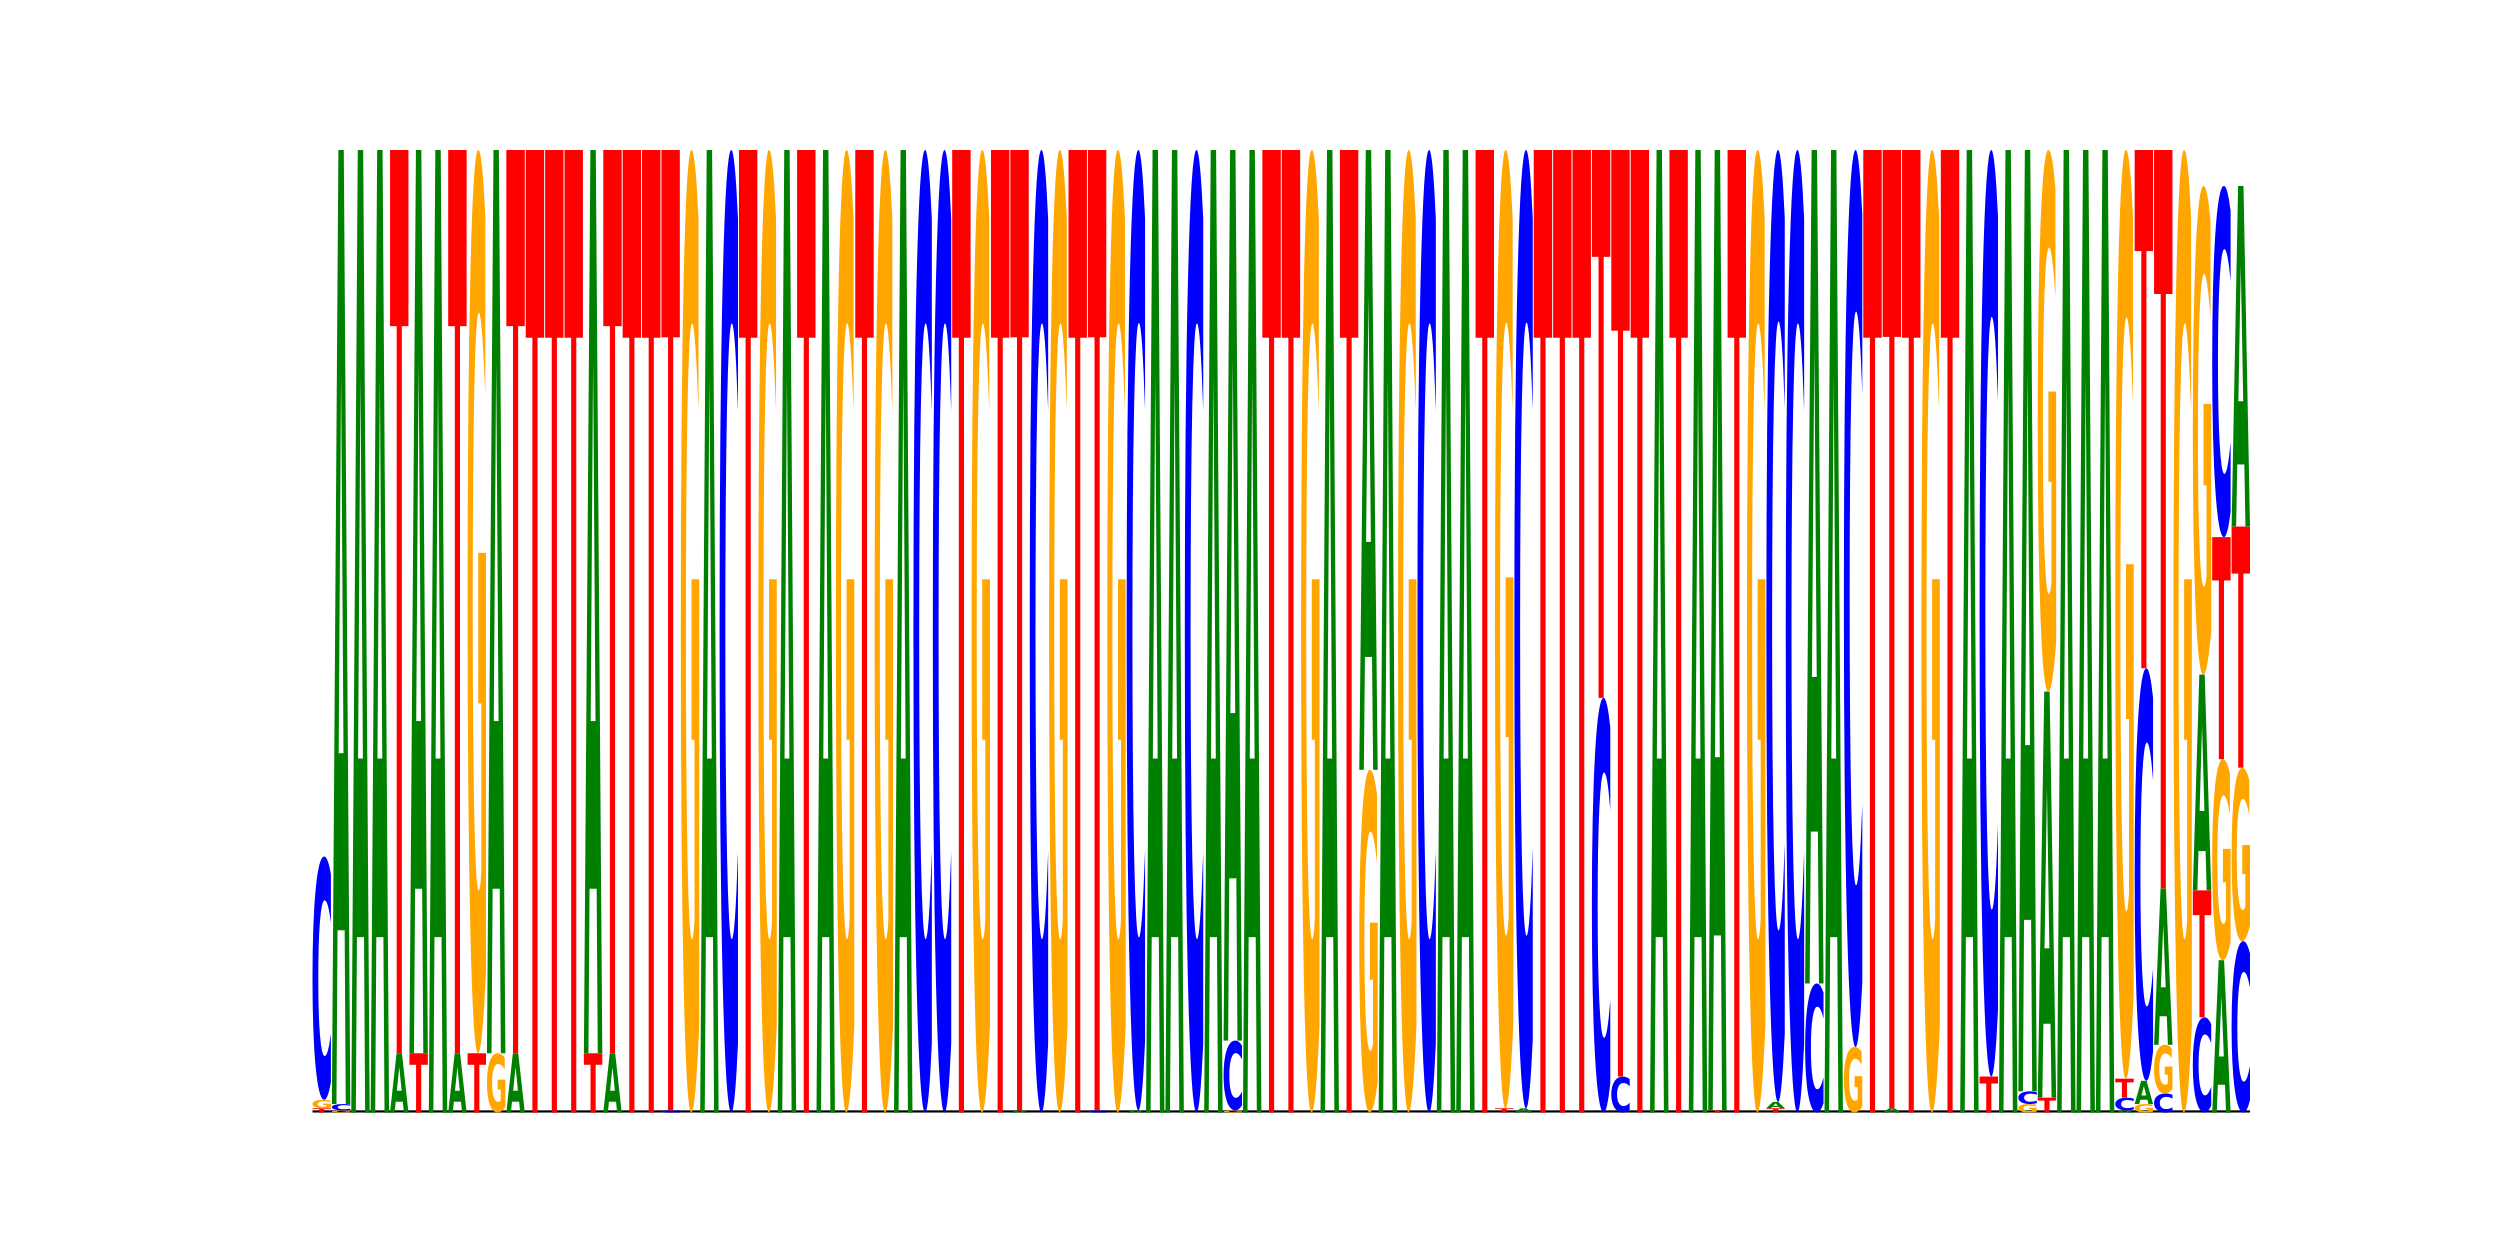 <?xml version="1.0" encoding="utf-8" standalone="no"?>
<!DOCTYPE svg PUBLIC "-//W3C//DTD SVG 1.1//EN"
  "http://www.w3.org/Graphics/SVG/1.1/DTD/svg11.dtd">
<svg xmlns:xlink="http://www.w3.org/1999/xlink" width="288pt" height="144pt" viewBox="0 0 288 144" xmlns="http://www.w3.org/2000/svg" version="1.1">
 <defs>
  <style type="text/css">*{stroke-linejoin: round; stroke-linecap: butt}</style>
 </defs>
 <g id="figure_1">
  <g id="patch_1">
   <path d="M 0 144 
L 288 144 
L 288 0 
L 0 0 
z
" style="fill: #ffffff"/>
  </g>
  <g id="axes_1">
   <g id="line2d_1">
    <path d="M 36 128.16 
L 259.2 128.16 
" clip-path="url(#pc57260ac58)" style="fill: none; stroke: #000000; stroke-width: 0.5; stroke-linecap: square"/>
   </g>
   <g id="patch_2">
    <path d="M 36 127.673 
L 38.121 127.673 
L 38.121 127.768 
L 37.358 127.768 
L 37.358 128.16 
L 36.765 128.16 
L 36.765 127.768 
L 36 127.768 
L 36 127.673 
z
" clip-path="url(#pc57260ac58)" style="fill: #ff0000"/>
   </g>
   <g id="patch_3">
    <path d="M 38.121 127.584 
Q 37.908 127.629 37.677 127.651 
Q 37.447 127.673 37.202 127.673 
Q 36.648 127.673 36.324 127.541 
Q 36 127.41 36 127.186 
Q 36 126.958 36.329 126.828 
Q 36.659 126.698 37.233 126.698 
Q 37.454 126.698 37.657 126.716 
Q 37.86 126.733 38.04 126.768 
L 38.04 126.962 
Q 37.854 126.918 37.671 126.896 
Q 37.487 126.873 37.303 126.873 
Q 36.961 126.873 36.776 126.954 
Q 36.591 127.035 36.591 127.186 
Q 36.591 127.335 36.77 127.416 
Q 36.948 127.497 37.276 127.497 
Q 37.365 127.497 37.442 127.492 
Q 37.519 127.488 37.579 127.478 
L 37.579 127.295 
L 37.23 127.295 
L 37.23 127.133 
L 38.121 127.133 
L 38.121 127.584 
z
" clip-path="url(#pc57260ac58)" style="fill: #ffa600"/>
   </g>
   <g id="patch_4">
    <path d="M 38.121 124.689 
Q 37.944 125.685 37.752 126.188 
Q 37.56 126.698 37.351 126.698 
Q 36.728 126.698 36.364 122.923 
Q 36 119.149 36 112.694 
Q 36 106.216 36.364 102.448 
Q 36.728 98.673 37.351 98.673 
Q 37.56 98.673 37.752 99.183 
Q 37.944 99.686 38.121 100.682 
L 38.121 106.268 
Q 37.942 104.949 37.769 104.335 
Q 37.595 103.721 37.403 103.721 
Q 37.059 103.721 36.862 106.112 
Q 36.665 108.497 36.665 112.694 
Q 36.665 116.874 36.862 119.265 
Q 37.059 121.65 37.403 121.65 
Q 37.595 121.65 37.769 121.036 
Q 37.942 120.417 38.121 119.097 
L 38.121 124.689 
z
" clip-path="url(#pc57260ac58)" style="fill: #0000ff"/>
   </g>
   <g id="patch_5">
    <path d="M 40.355 128.138 
Q 40.141 128.149 39.911 128.155 
Q 39.68 128.16 39.435 128.16 
Q 38.881 128.16 38.557 128.127 
Q 38.233 128.094 38.233 128.038 
Q 38.233 127.981 38.563 127.949 
Q 38.893 127.916 39.466 127.916 
Q 39.688 127.916 39.89 127.921 
Q 40.093 127.925 40.273 127.934 
L 40.273 127.982 
Q 40.087 127.971 39.904 127.966 
Q 39.72 127.96 39.536 127.96 
Q 39.194 127.96 39.01 127.98 
Q 38.825 128.001 38.825 128.038 
Q 38.825 128.075 39.003 128.096 
Q 39.181 128.116 39.509 128.116 
Q 39.599 128.116 39.675 128.115 
Q 39.752 128.114 39.813 128.111 
L 39.813 128.066 
L 39.463 128.066 
L 39.463 128.025 
L 40.355 128.025 
L 40.355 128.138 
z
" clip-path="url(#pc57260ac58)" style="fill: #ffa600"/>
   </g>
   <g id="patch_6">
    <path d="M 40.355 127.864 
Q 40.177 127.89 39.985 127.903 
Q 39.793 127.916 39.584 127.916 
Q 38.961 127.916 38.597 127.818 
Q 38.233 127.719 38.233 127.551 
Q 38.233 127.382 38.597 127.284 
Q 38.961 127.185 39.584 127.185 
Q 39.793 127.185 39.985 127.199 
Q 40.177 127.212 40.355 127.238 
L 40.355 127.383 
Q 40.176 127.349 40.002 127.333 
Q 39.828 127.317 39.636 127.317 
Q 39.292 127.317 39.095 127.379 
Q 38.898 127.442 38.898 127.551 
Q 38.898 127.66 39.095 127.722 
Q 39.292 127.785 39.636 127.785 
Q 39.828 127.785 40.002 127.769 
Q 40.176 127.752 40.355 127.718 
L 40.355 127.864 
z
" clip-path="url(#pc57260ac58)" style="fill: #0000ff"/>
   </g>
   <g id="patch_7">
    <path d="M 39.703 107.164 
L 38.887 107.164 
L 38.758 127.185 
L 38.233 127.185 
L 38.983 17.28 
L 39.605 17.28 
L 40.355 127.185 
L 39.83 127.185 
L 39.703 107.164 
z
M 39.017 86.766 
L 39.571 86.766 
L 39.294 43.049 
L 39.017 86.766 
z
" clip-path="url(#pc57260ac58)" style="fill: #008000"/>
   </g>
   <g id="patch_8">
    <path d="M 41.936 107.961 
L 41.12 107.961 
L 40.991 128.16 
L 40.466 128.16 
L 41.216 17.28 
L 41.838 17.28 
L 42.588 128.16 
L 42.063 128.16 
L 41.936 107.961 
z
M 41.25 87.382 
L 41.804 87.382 
L 41.528 43.277 
L 41.25 87.382 
z
" clip-path="url(#pc57260ac58)" style="fill: #008000"/>
   </g>
   <g id="patch_9">
    <path d="M 44.169 107.961 
L 43.353 107.961 
L 43.224 128.16 
L 42.699 128.16 
L 43.449 17.28 
L 44.071 17.28 
L 44.821 128.16 
L 44.296 128.16 
L 44.169 107.961 
z
M 43.483 87.382 
L 44.037 87.382 
L 43.761 43.277 
L 43.483 87.382 
z
" clip-path="url(#pc57260ac58)" style="fill: #008000"/>
   </g>
   <g id="patch_10">
    <path d="M 46.402 126.917 
L 45.586 126.917 
L 45.457 128.16 
L 44.932 128.16 
L 45.682 121.337 
L 46.304 121.337 
L 47.054 128.16 
L 46.53 128.16 
L 46.402 126.917 
z
M 45.716 125.651 
L 46.271 125.651 
L 45.994 122.936 
L 45.716 125.651 
z
" clip-path="url(#pc57260ac58)" style="fill: #008000"/>
   </g>
   <g id="patch_11">
    <path d="M 44.932 17.28 
L 47.054 17.28 
L 47.054 37.574 
L 46.291 37.574 
L 46.291 121.337 
L 45.697 121.337 
L 45.697 37.574 
L 44.932 37.574 
L 44.932 17.28 
z
" clip-path="url(#pc57260ac58)" style="fill: #ff0000"/>
   </g>
   <g id="patch_12">
    <path d="M 47.166 121.337 
L 49.287 121.337 
L 49.287 122.667 
L 48.524 122.667 
L 48.524 128.16 
L 47.93 128.16 
L 47.93 122.667 
L 47.166 122.667 
L 47.166 121.337 
z
" clip-path="url(#pc57260ac58)" style="fill: #ff0000"/>
   </g>
   <g id="patch_13">
    <path d="M 48.635 102.381 
L 47.819 102.381 
L 47.69 121.337 
L 47.166 121.337 
L 47.915 17.28 
L 48.538 17.28 
L 49.287 121.337 
L 48.763 121.337 
L 48.635 102.381 
z
M 47.949 83.068 
L 48.504 83.068 
L 48.227 41.677 
L 47.949 83.068 
z
" clip-path="url(#pc57260ac58)" style="fill: #008000"/>
   </g>
   <g id="patch_14">
    <path d="M 50.868 107.961 
L 50.052 107.961 
L 49.924 128.16 
L 49.399 128.16 
L 50.148 17.28 
L 50.771 17.28 
L 51.52 128.16 
L 50.996 128.16 
L 50.868 107.961 
z
M 50.182 87.382 
L 50.737 87.382 
L 50.46 43.277 
L 50.182 87.382 
z
" clip-path="url(#pc57260ac58)" style="fill: #008000"/>
   </g>
   <g id="patch_15">
    <path d="M 53.101 126.917 
L 52.285 126.917 
L 52.157 128.16 
L 51.632 128.16 
L 52.381 121.337 
L 53.004 121.337 
L 53.753 128.16 
L 53.229 128.16 
L 53.101 126.917 
z
M 52.416 125.651 
L 52.97 125.651 
L 52.693 122.936 
L 52.416 125.651 
z
" clip-path="url(#pc57260ac58)" style="fill: #008000"/>
   </g>
   <g id="patch_16">
    <path d="M 51.632 17.28 
L 53.753 17.28 
L 53.753 37.574 
L 52.99 37.574 
L 52.99 121.337 
L 52.397 121.337 
L 52.397 37.574 
L 51.632 37.574 
L 51.632 17.28 
z
" clip-path="url(#pc57260ac58)" style="fill: #ff0000"/>
   </g>
   <g id="patch_17">
    <path d="M 53.865 121.337 
L 55.986 121.337 
L 55.986 122.667 
L 55.223 122.667 
L 55.223 128.16 
L 54.63 128.16 
L 54.63 122.667 
L 53.865 122.667 
L 53.865 121.337 
z
" clip-path="url(#pc57260ac58)" style="fill: #ff0000"/>
   </g>
   <g id="patch_18">
    <path d="M 55.986 111.922 
Q 55.772 116.629 55.542 118.994 
Q 55.312 121.337 55.067 121.337 
Q 54.512 121.337 54.189 107.322 
Q 53.865 93.307 53.865 69.341 
Q 53.865 45.094 54.194 31.187 
Q 54.524 17.28 55.098 17.28 
Q 55.319 17.28 55.522 19.172 
Q 55.725 21.042 55.905 24.739 
L 55.905 45.481 
Q 55.719 40.731 55.536 38.388 
Q 55.352 36.024 55.168 36.024 
Q 54.826 36.024 54.641 44.664 
Q 54.456 53.284 54.456 69.341 
Q 54.456 85.247 54.635 93.931 
Q 54.813 102.593 55.141 102.593 
Q 55.23 102.593 55.307 102.099 
Q 55.384 101.583 55.444 100.508 
L 55.444 81.034 
L 55.095 81.034 
L 55.095 63.687 
L 55.986 63.687 
L 55.986 111.922 
z
" clip-path="url(#pc57260ac58)" style="fill: #ffa600"/>
   </g>
   <g id="patch_19">
    <path d="M 58.22 127.543 
Q 58.006 127.851 57.775 128.006 
Q 57.545 128.16 57.3 128.16 
Q 56.746 128.16 56.422 127.241 
Q 56.098 126.322 56.098 124.75 
Q 56.098 123.161 56.428 122.249 
Q 56.757 121.337 57.331 121.337 
Q 57.552 121.337 57.755 121.461 
Q 57.958 121.583 58.138 121.826 
L 58.138 123.186 
Q 57.952 122.874 57.769 122.721 
Q 57.585 122.566 57.401 122.566 
Q 57.059 122.566 56.874 123.132 
Q 56.69 123.698 56.69 124.75 
Q 56.69 125.793 56.868 126.363 
Q 57.046 126.931 57.374 126.931 
Q 57.464 126.931 57.54 126.898 
Q 57.617 126.865 57.677 126.794 
L 57.677 125.517 
L 57.328 125.517 
L 57.328 124.38 
L 58.22 124.38 
L 58.22 127.543 
z
" clip-path="url(#pc57260ac58)" style="fill: #ffa600"/>
   </g>
   <g id="patch_20">
    <path d="M 57.568 102.381 
L 56.752 102.381 
L 56.623 121.337 
L 56.098 121.337 
L 56.848 17.28 
L 57.47 17.28 
L 58.22 121.337 
L 57.695 121.337 
L 57.568 102.381 
z
M 56.882 83.068 
L 57.436 83.068 
L 57.159 41.677 
L 56.882 83.068 
z
" clip-path="url(#pc57260ac58)" style="fill: #008000"/>
   </g>
   <g id="patch_21">
    <path d="M 59.801 126.917 
L 58.985 126.917 
L 58.856 128.16 
L 58.331 128.16 
L 59.081 121.337 
L 59.703 121.337 
L 60.453 128.16 
L 59.928 128.16 
L 59.801 126.917 
z
M 59.115 125.651 
L 59.669 125.651 
L 59.393 122.936 
L 59.115 125.651 
z
" clip-path="url(#pc57260ac58)" style="fill: #008000"/>
   </g>
   <g id="patch_22">
    <path d="M 58.331 17.28 
L 60.453 17.28 
L 60.453 37.574 
L 59.689 37.574 
L 59.689 121.337 
L 59.096 121.337 
L 59.096 37.574 
L 58.331 37.574 
L 58.331 17.28 
z
" clip-path="url(#pc57260ac58)" style="fill: #ff0000"/>
   </g>
   <g id="patch_23">
    <path d="M 60.564 17.28 
L 62.686 17.28 
L 62.686 38.905 
L 61.923 38.905 
L 61.923 128.16 
L 61.329 128.16 
L 61.329 38.905 
L 60.564 38.905 
L 60.564 17.28 
z
" clip-path="url(#pc57260ac58)" style="fill: #ff0000"/>
   </g>
   <g id="patch_24">
    <path d="M 62.797 17.28 
L 64.919 17.28 
L 64.919 38.905 
L 64.156 38.905 
L 64.156 128.16 
L 63.562 128.16 
L 63.562 38.905 
L 62.797 38.905 
L 62.797 17.28 
z
" clip-path="url(#pc57260ac58)" style="fill: #ff0000"/>
   </g>
   <g id="patch_25">
    <path d="M 65.031 17.28 
L 67.152 17.28 
L 67.152 38.905 
L 66.389 38.905 
L 66.389 128.16 
L 65.795 128.16 
L 65.795 38.905 
L 65.031 38.905 
L 65.031 17.28 
z
" clip-path="url(#pc57260ac58)" style="fill: #ff0000"/>
   </g>
   <g id="patch_26">
    <path d="M 67.264 121.337 
L 69.385 121.337 
L 69.385 122.667 
L 68.622 122.667 
L 68.622 128.16 
L 68.028 128.16 
L 68.028 122.667 
L 67.264 122.667 
L 67.264 121.337 
z
" clip-path="url(#pc57260ac58)" style="fill: #ff0000"/>
   </g>
   <g id="patch_27">
    <path d="M 68.733 102.381 
L 67.917 102.381 
L 67.788 121.337 
L 67.264 121.337 
L 68.013 17.28 
L 68.636 17.28 
L 69.385 121.337 
L 68.861 121.337 
L 68.733 102.381 
z
M 68.047 83.068 
L 68.602 83.068 
L 68.325 41.677 
L 68.047 83.068 
z
" clip-path="url(#pc57260ac58)" style="fill: #008000"/>
   </g>
   <g id="patch_28">
    <path d="M 70.966 126.917 
L 70.15 126.917 
L 70.022 128.16 
L 69.497 128.16 
L 70.246 121.337 
L 70.869 121.337 
L 71.618 128.16 
L 71.094 128.16 
L 70.966 126.917 
z
M 70.281 125.651 
L 70.835 125.651 
L 70.558 122.936 
L 70.281 125.651 
z
" clip-path="url(#pc57260ac58)" style="fill: #008000"/>
   </g>
   <g id="patch_29">
    <path d="M 69.497 17.28 
L 71.618 17.28 
L 71.618 37.574 
L 70.855 37.574 
L 70.855 121.337 
L 70.261 121.337 
L 70.261 37.574 
L 69.497 37.574 
L 69.497 17.28 
z
" clip-path="url(#pc57260ac58)" style="fill: #ff0000"/>
   </g>
   <g id="patch_30">
    <path d="M 71.73 17.28 
L 73.851 17.28 
L 73.851 38.905 
L 73.088 38.905 
L 73.088 128.16 
L 72.495 128.16 
L 72.495 38.905 
L 71.73 38.905 
L 71.73 17.28 
z
" clip-path="url(#pc57260ac58)" style="fill: #ff0000"/>
   </g>
   <g id="patch_31">
    <path d="M 73.963 17.28 
L 76.084 17.28 
L 76.084 38.905 
L 75.321 38.905 
L 75.321 128.16 
L 74.728 128.16 
L 74.728 38.905 
L 73.963 38.905 
L 73.963 17.28 
z
" clip-path="url(#pc57260ac58)" style="fill: #ff0000"/>
   </g>
   <g id="patch_32">
    <path d="M 78.318 128.143 
Q 78.14 128.151 77.948 128.156 
Q 77.756 128.16 77.547 128.16 
Q 76.924 128.16 76.56 128.127 
Q 76.196 128.094 76.196 128.038 
Q 76.196 127.982 76.56 127.949 
Q 76.924 127.916 77.547 127.916 
Q 77.756 127.916 77.948 127.921 
Q 78.14 127.925 78.318 127.934 
L 78.318 127.982 
Q 78.138 127.971 77.965 127.966 
Q 77.791 127.96 77.599 127.96 
Q 77.255 127.96 77.058 127.981 
Q 76.861 128.002 76.861 128.038 
Q 76.861 128.075 77.058 128.095 
Q 77.255 128.116 77.599 128.116 
Q 77.791 128.116 77.965 128.111 
Q 78.138 128.105 78.318 128.094 
L 78.318 128.143 
z
" clip-path="url(#pc57260ac58)" style="fill: #0000ff"/>
   </g>
   <g id="patch_33">
    <path d="M 76.196 17.28 
L 78.318 17.28 
L 78.318 38.857 
L 77.554 38.857 
L 77.554 127.916 
L 76.961 127.916 
L 76.961 38.857 
L 76.196 38.857 
L 76.196 17.28 
z
" clip-path="url(#pc57260ac58)" style="fill: #ff0000"/>
   </g>
   <g id="patch_34">
    <path d="M 80.551 118.128 
Q 80.337 123.144 80.107 125.663 
Q 79.876 128.16 79.631 128.16 
Q 79.077 128.16 78.753 113.226 
Q 78.429 98.293 78.429 72.754 
Q 78.429 46.918 78.759 32.099 
Q 79.089 17.28 79.663 17.28 
Q 79.884 17.28 80.086 19.296 
Q 80.289 21.288 80.469 25.228 
L 80.469 47.331 
Q 80.283 42.269 80.1 39.772 
Q 79.916 37.253 79.732 37.253 
Q 79.391 37.253 79.206 46.46 
Q 79.021 55.645 79.021 72.754 
Q 79.021 89.704 79.199 98.957 
Q 79.377 108.187 79.705 108.187 
Q 79.795 108.187 79.871 107.661 
Q 79.948 107.111 80.009 105.966 
L 80.009 85.214 
L 79.659 85.214 
L 79.659 66.731 
L 80.551 66.731 
L 80.551 118.128 
z
" clip-path="url(#pc57260ac58)" style="fill: #ffa600"/>
   </g>
   <g id="patch_35">
    <path d="M 82.132 107.961 
L 81.316 107.961 
L 81.187 128.16 
L 80.662 128.16 
L 81.412 17.28 
L 82.034 17.28 
L 82.784 128.16 
L 82.259 128.16 
L 82.132 107.961 
z
M 81.446 87.382 
L 82 87.382 
L 81.724 43.277 
L 81.446 87.382 
z
" clip-path="url(#pc57260ac58)" style="fill: #008000"/>
   </g>
   <g id="patch_36">
    <path d="M 85.017 120.212 
Q 84.839 124.152 84.648 126.144 
Q 84.456 128.16 84.247 128.16 
Q 83.623 128.16 83.259 113.226 
Q 82.895 98.293 82.895 72.754 
Q 82.895 47.124 83.259 32.214 
Q 83.623 17.28 84.247 17.28 
Q 84.456 17.28 84.648 19.296 
Q 84.839 21.288 85.017 25.228 
L 85.017 47.331 
Q 84.838 42.108 84.664 39.68 
Q 84.49 37.253 84.299 37.253 
Q 83.954 37.253 83.757 46.712 
Q 83.56 56.149 83.56 72.754 
Q 83.56 89.291 83.757 98.751 
Q 83.954 108.187 84.299 108.187 
Q 84.49 108.187 84.664 105.76 
Q 84.838 103.309 85.017 98.087 
L 85.017 120.212 
z
" clip-path="url(#pc57260ac58)" style="fill: #0000ff"/>
   </g>
   <g id="patch_37">
    <path d="M 85.129 17.28 
L 87.25 17.28 
L 87.25 38.905 
L 86.487 38.905 
L 86.487 128.16 
L 85.893 128.16 
L 85.893 38.905 
L 85.129 38.905 
L 85.129 17.28 
z
" clip-path="url(#pc57260ac58)" style="fill: #ff0000"/>
   </g>
   <g id="patch_38">
    <path d="M 89.483 118.128 
Q 89.269 123.144 89.039 125.663 
Q 88.809 128.16 88.564 128.16 
Q 88.009 128.16 87.685 113.226 
Q 87.362 98.293 87.362 72.754 
Q 87.362 46.918 87.691 32.099 
Q 88.021 17.28 88.595 17.28 
Q 88.816 17.28 89.019 19.296 
Q 89.222 21.288 89.401 25.228 
L 89.401 47.331 
Q 89.216 42.269 89.032 39.772 
Q 88.849 37.253 88.664 37.253 
Q 88.323 37.253 88.138 46.46 
Q 87.953 55.645 87.953 72.754 
Q 87.953 89.704 88.131 98.957 
Q 88.31 108.187 88.638 108.187 
Q 88.727 108.187 88.804 107.661 
Q 88.88 107.111 88.941 105.966 
L 88.941 85.214 
L 88.592 85.214 
L 88.592 66.731 
L 89.483 66.731 
L 89.483 118.128 
z
" clip-path="url(#pc57260ac58)" style="fill: #ffa600"/>
   </g>
   <g id="patch_39">
    <path d="M 91.064 107.961 
L 90.248 107.961 
L 90.12 128.16 
L 89.595 128.16 
L 90.344 17.28 
L 90.967 17.28 
L 91.716 128.16 
L 91.192 128.16 
L 91.064 107.961 
z
M 90.379 87.382 
L 90.933 87.382 
L 90.656 43.277 
L 90.379 87.382 
z
" clip-path="url(#pc57260ac58)" style="fill: #008000"/>
   </g>
   <g id="patch_40">
    <path d="M 91.828 17.28 
L 93.949 17.28 
L 93.949 38.905 
L 93.186 38.905 
L 93.186 128.16 
L 92.593 128.16 
L 92.593 38.905 
L 91.828 38.905 
L 91.828 17.28 
z
" clip-path="url(#pc57260ac58)" style="fill: #ff0000"/>
   </g>
   <g id="patch_41">
    <path d="M 95.531 107.961 
L 94.715 107.961 
L 94.586 128.16 
L 94.061 128.16 
L 94.811 17.28 
L 95.433 17.28 
L 96.182 128.16 
L 95.658 128.16 
L 95.531 107.961 
z
M 94.845 87.382 
L 95.399 87.382 
L 95.122 43.277 
L 94.845 87.382 
z
" clip-path="url(#pc57260ac58)" style="fill: #008000"/>
   </g>
   <g id="patch_42">
    <path d="M 98.416 118.128 
Q 98.202 123.144 97.972 125.663 
Q 97.741 128.16 97.496 128.16 
Q 96.942 128.16 96.618 113.226 
Q 96.294 98.293 96.294 72.754 
Q 96.294 46.918 96.624 32.099 
Q 96.954 17.28 97.527 17.28 
Q 97.749 17.28 97.951 19.296 
Q 98.154 21.288 98.334 25.228 
L 98.334 47.331 
Q 98.148 42.269 97.965 39.772 
Q 97.781 37.253 97.597 37.253 
Q 97.256 37.253 97.071 46.46 
Q 96.886 55.645 96.886 72.754 
Q 96.886 89.704 97.064 98.957 
Q 97.242 108.187 97.57 108.187 
Q 97.66 108.187 97.736 107.661 
Q 97.813 107.111 97.874 105.966 
L 97.874 85.214 
L 97.524 85.214 
L 97.524 66.731 
L 98.416 66.731 
L 98.416 118.128 
z
" clip-path="url(#pc57260ac58)" style="fill: #ffa600"/>
   </g>
   <g id="patch_43">
    <path d="M 98.527 17.28 
L 100.649 17.28 
L 100.649 38.905 
L 99.885 38.905 
L 99.885 128.16 
L 99.292 128.16 
L 99.292 38.905 
L 98.527 38.905 
L 98.527 17.28 
z
" clip-path="url(#pc57260ac58)" style="fill: #ff0000"/>
   </g>
   <g id="patch_44">
    <path d="M 102.882 118.128 
Q 102.668 123.144 102.438 125.663 
Q 102.208 128.16 101.962 128.16 
Q 101.408 128.16 101.084 113.226 
Q 100.76 98.293 100.76 72.754 
Q 100.76 46.918 101.09 32.099 
Q 101.42 17.28 101.994 17.28 
Q 102.215 17.28 102.417 19.296 
Q 102.62 21.288 102.8 25.228 
L 102.8 47.331 
Q 102.615 42.269 102.431 39.772 
Q 102.248 37.253 102.063 37.253 
Q 101.722 37.253 101.537 46.46 
Q 101.352 55.645 101.352 72.754 
Q 101.352 89.704 101.53 98.957 
Q 101.708 108.187 102.036 108.187 
Q 102.126 108.187 102.202 107.661 
Q 102.279 107.111 102.34 105.966 
L 102.34 85.214 
L 101.99 85.214 
L 101.99 66.731 
L 102.882 66.731 
L 102.882 118.128 
z
" clip-path="url(#pc57260ac58)" style="fill: #ffa600"/>
   </g>
   <g id="patch_45">
    <path d="M 104.463 107.961 
L 103.647 107.961 
L 103.518 128.16 
L 102.993 128.16 
L 103.743 17.28 
L 104.365 17.28 
L 105.115 128.16 
L 104.591 128.16 
L 104.463 107.961 
z
M 103.777 87.382 
L 104.332 87.382 
L 104.055 43.277 
L 103.777 87.382 
z
" clip-path="url(#pc57260ac58)" style="fill: #008000"/>
   </g>
   <g id="patch_46">
    <path d="M 107.348 120.212 
Q 107.171 124.152 106.979 126.144 
Q 106.787 128.16 106.578 128.16 
Q 105.955 128.16 105.591 113.226 
Q 105.227 98.293 105.227 72.754 
Q 105.227 47.124 105.591 32.214 
Q 105.955 17.28 106.578 17.28 
Q 106.787 17.28 106.979 19.296 
Q 107.171 21.288 107.348 25.228 
L 107.348 47.331 
Q 107.169 42.108 106.995 39.68 
Q 106.822 37.253 106.63 37.253 
Q 106.285 37.253 106.088 46.712 
Q 105.892 56.149 105.892 72.754 
Q 105.892 89.291 106.088 98.751 
Q 106.285 108.187 106.63 108.187 
Q 106.822 108.187 106.995 105.76 
Q 107.169 103.309 107.348 98.087 
L 107.348 120.212 
z
" clip-path="url(#pc57260ac58)" style="fill: #0000ff"/>
   </g>
   <g id="patch_47">
    <path d="M 109.581 120.212 
Q 109.404 124.152 109.212 126.144 
Q 109.02 128.16 108.811 128.16 
Q 108.188 128.16 107.824 113.226 
Q 107.46 98.293 107.46 72.754 
Q 107.46 47.124 107.824 32.214 
Q 108.188 17.28 108.811 17.28 
Q 109.02 17.28 109.212 19.296 
Q 109.404 21.288 109.581 25.228 
L 109.581 47.331 
Q 109.402 42.108 109.228 39.68 
Q 109.055 37.253 108.863 37.253 
Q 108.519 37.253 108.321 46.712 
Q 108.125 56.149 108.125 72.754 
Q 108.125 89.291 108.321 98.751 
Q 108.519 108.187 108.863 108.187 
Q 109.055 108.187 109.228 105.76 
Q 109.402 103.309 109.581 98.087 
L 109.581 120.212 
z
" clip-path="url(#pc57260ac58)" style="fill: #0000ff"/>
   </g>
   <g id="patch_48">
    <path d="M 109.693 17.28 
L 111.814 17.28 
L 111.814 38.905 
L 111.051 38.905 
L 111.051 128.16 
L 110.458 128.16 
L 110.458 38.905 
L 109.693 38.905 
L 109.693 17.28 
z
" clip-path="url(#pc57260ac58)" style="fill: #ff0000"/>
   </g>
   <g id="patch_49">
    <path d="M 114.047 118.128 
Q 113.833 123.144 113.603 125.663 
Q 113.373 128.16 113.128 128.16 
Q 112.574 128.16 112.25 113.226 
Q 111.926 98.293 111.926 72.754 
Q 111.926 46.918 112.255 32.099 
Q 112.585 17.28 113.159 17.28 
Q 113.38 17.28 113.583 19.296 
Q 113.786 21.288 113.966 25.228 
L 113.966 47.331 
Q 113.78 42.269 113.597 39.772 
Q 113.413 37.253 113.229 37.253 
Q 112.887 37.253 112.702 46.46 
Q 112.517 55.645 112.517 72.754 
Q 112.517 89.704 112.696 98.957 
Q 112.874 108.187 113.202 108.187 
Q 113.291 108.187 113.368 107.661 
Q 113.445 107.111 113.505 105.966 
L 113.505 85.214 
L 113.156 85.214 
L 113.156 66.731 
L 114.047 66.731 
L 114.047 118.128 
z
" clip-path="url(#pc57260ac58)" style="fill: #ffa600"/>
   </g>
   <g id="patch_50">
    <path d="M 114.159 17.28 
L 116.281 17.28 
L 116.281 38.905 
L 115.517 38.905 
L 115.517 128.16 
L 114.924 128.16 
L 114.924 38.905 
L 114.159 38.905 
L 114.159 17.28 
z
" clip-path="url(#pc57260ac58)" style="fill: #ff0000"/>
   </g>
   <g id="patch_51">
    <path d="M 117.862 128.116 
L 117.046 128.116 
L 116.917 128.16 
L 116.392 128.16 
L 117.142 127.916 
L 117.764 127.916 
L 118.514 128.16 
L 117.989 128.16 
L 117.862 128.116 
z
M 117.176 128.07 
L 117.73 128.07 
L 117.454 127.973 
L 117.176 128.07 
z
" clip-path="url(#pc57260ac58)" style="fill: #008000"/>
   </g>
   <g id="patch_52">
    <path d="M 116.392 17.28 
L 118.514 17.28 
L 118.514 38.857 
L 117.75 38.857 
L 117.75 127.916 
L 117.157 127.916 
L 117.157 38.857 
L 116.392 38.857 
L 116.392 17.28 
z
" clip-path="url(#pc57260ac58)" style="fill: #ff0000"/>
   </g>
   <g id="patch_53">
    <path d="M 120.747 120.212 
Q 120.569 124.152 120.377 126.144 
Q 120.186 128.16 119.977 128.16 
Q 119.353 128.16 118.989 113.226 
Q 118.625 98.293 118.625 72.754 
Q 118.625 47.124 118.989 32.214 
Q 119.353 17.28 119.977 17.28 
Q 120.186 17.28 120.377 19.296 
Q 120.569 21.288 120.747 25.228 
L 120.747 47.331 
Q 120.568 42.108 120.394 39.68 
Q 120.22 37.253 120.028 37.253 
Q 119.684 37.253 119.487 46.712 
Q 119.29 56.149 119.29 72.754 
Q 119.29 89.291 119.487 98.751 
Q 119.684 108.187 120.028 108.187 
Q 120.22 108.187 120.394 105.76 
Q 120.568 103.309 120.747 98.087 
L 120.747 120.212 
z
" clip-path="url(#pc57260ac58)" style="fill: #0000ff"/>
   </g>
   <g id="patch_54">
    <path d="M 122.98 118.128 
Q 122.766 123.144 122.536 125.663 
Q 122.306 128.16 122.06 128.16 
Q 121.506 128.16 121.182 113.226 
Q 120.858 98.293 120.858 72.754 
Q 120.858 46.918 121.188 32.099 
Q 121.518 17.28 122.092 17.28 
Q 122.313 17.28 122.515 19.296 
Q 122.718 21.288 122.898 25.228 
L 122.898 47.331 
Q 122.713 42.269 122.529 39.772 
Q 122.346 37.253 122.161 37.253 
Q 121.82 37.253 121.635 46.46 
Q 121.45 55.645 121.45 72.754 
Q 121.45 89.704 121.628 98.957 
Q 121.806 108.187 122.135 108.187 
Q 122.224 108.187 122.3 107.661 
Q 122.377 107.111 122.438 105.966 
L 122.438 85.214 
L 122.088 85.214 
L 122.088 66.731 
L 122.98 66.731 
L 122.98 118.128 
z
" clip-path="url(#pc57260ac58)" style="fill: #ffa600"/>
   </g>
   <g id="patch_55">
    <path d="M 123.092 17.28 
L 125.213 17.28 
L 125.213 38.905 
L 124.45 38.905 
L 124.45 128.16 
L 123.856 128.16 
L 123.856 38.905 
L 123.092 38.905 
L 123.092 17.28 
z
" clip-path="url(#pc57260ac58)" style="fill: #ff0000"/>
   </g>
   <g id="patch_56">
    <path d="M 127.446 128.143 
Q 127.269 128.151 127.077 128.156 
Q 126.885 128.16 126.676 128.16 
Q 126.053 128.16 125.689 128.127 
Q 125.325 128.094 125.325 128.038 
Q 125.325 127.982 125.689 127.949 
Q 126.053 127.916 126.676 127.916 
Q 126.885 127.916 127.077 127.921 
Q 127.269 127.925 127.446 127.934 
L 127.446 127.982 
Q 127.267 127.971 127.093 127.966 
Q 126.92 127.96 126.728 127.96 
Q 126.384 127.96 126.186 127.981 
Q 125.99 128.002 125.99 128.038 
Q 125.99 128.075 126.186 128.095 
Q 126.384 128.116 126.728 128.116 
Q 126.92 128.116 127.093 128.111 
Q 127.267 128.105 127.446 128.094 
L 127.446 128.143 
z
" clip-path="url(#pc57260ac58)" style="fill: #0000ff"/>
   </g>
   <g id="patch_57">
    <path d="M 125.325 17.28 
L 127.446 17.28 
L 127.446 38.857 
L 126.683 38.857 
L 126.683 127.916 
L 126.089 127.916 
L 126.089 38.857 
L 125.325 38.857 
L 125.325 17.28 
z
" clip-path="url(#pc57260ac58)" style="fill: #ff0000"/>
   </g>
   <g id="patch_58">
    <path d="M 129.679 118.128 
Q 129.465 123.144 129.235 125.663 
Q 129.005 128.16 128.76 128.16 
Q 128.205 128.16 127.882 113.226 
Q 127.558 98.293 127.558 72.754 
Q 127.558 46.918 127.887 32.099 
Q 128.217 17.28 128.791 17.28 
Q 129.012 17.28 129.215 19.296 
Q 129.418 21.288 129.597 25.228 
L 129.597 47.331 
Q 129.412 42.269 129.229 39.772 
Q 129.045 37.253 128.861 37.253 
Q 128.519 37.253 128.334 46.46 
Q 128.149 55.645 128.149 72.754 
Q 128.149 89.704 128.328 98.957 
Q 128.506 108.187 128.834 108.187 
Q 128.923 108.187 129 107.661 
Q 129.076 107.111 129.137 105.966 
L 129.137 85.214 
L 128.788 85.214 
L 128.788 66.731 
L 129.679 66.731 
L 129.679 118.128 
z
" clip-path="url(#pc57260ac58)" style="fill: #ffa600"/>
   </g>
   <g id="patch_59">
    <path d="M 131.26 128.116 
L 130.445 128.116 
L 130.316 128.16 
L 129.791 128.16 
L 130.54 127.916 
L 131.163 127.916 
L 131.912 128.16 
L 131.388 128.16 
L 131.26 128.116 
z
M 130.575 128.07 
L 131.129 128.07 
L 130.852 127.973 
L 130.575 128.07 
z
" clip-path="url(#pc57260ac58)" style="fill: #008000"/>
   </g>
   <g id="patch_60">
    <path d="M 131.912 119.986 
Q 131.735 123.917 131.543 125.905 
Q 131.351 127.916 131.142 127.916 
Q 130.519 127.916 130.155 113.015 
Q 129.791 98.115 129.791 72.632 
Q 129.791 47.059 130.155 32.181 
Q 130.519 17.28 131.142 17.28 
Q 131.351 17.28 131.543 19.291 
Q 131.735 21.279 131.912 25.21 
L 131.912 47.264 
Q 131.733 42.054 131.56 39.631 
Q 131.386 37.209 131.194 37.209 
Q 130.85 37.209 130.653 46.647 
Q 130.456 56.063 130.456 72.632 
Q 130.456 89.133 130.653 98.572 
Q 130.85 107.988 131.194 107.988 
Q 131.386 107.988 131.56 105.565 
Q 131.733 103.12 131.912 97.909 
L 131.912 119.986 
z
" clip-path="url(#pc57260ac58)" style="fill: #0000ff"/>
   </g>
   <g id="patch_61">
    <path d="M 133.494 107.961 
L 132.678 107.961 
L 132.549 128.16 
L 132.024 128.16 
L 132.774 17.28 
L 133.396 17.28 
L 134.145 128.16 
L 133.621 128.16 
L 133.494 107.961 
z
M 132.808 87.382 
L 133.362 87.382 
L 133.085 43.277 
L 132.808 87.382 
z
" clip-path="url(#pc57260ac58)" style="fill: #008000"/>
   </g>
   <g id="patch_62">
    <path d="M 135.727 107.961 
L 134.911 107.961 
L 134.782 128.16 
L 134.257 128.16 
L 135.007 17.28 
L 135.629 17.28 
L 136.379 128.16 
L 135.854 128.16 
L 135.727 107.961 
z
M 135.041 87.382 
L 135.595 87.382 
L 135.319 43.277 
L 135.041 87.382 
z
" clip-path="url(#pc57260ac58)" style="fill: #008000"/>
   </g>
   <g id="patch_63">
    <path d="M 138.612 120.212 
Q 138.434 124.152 138.242 126.144 
Q 138.05 128.16 137.841 128.16 
Q 137.218 128.16 136.854 113.226 
Q 136.49 98.293 136.49 72.754 
Q 136.49 47.124 136.854 32.214 
Q 137.218 17.28 137.841 17.28 
Q 138.05 17.28 138.242 19.296 
Q 138.434 21.288 138.612 25.228 
L 138.612 47.331 
Q 138.433 42.108 138.259 39.68 
Q 138.085 37.253 137.893 37.253 
Q 137.549 37.253 137.352 46.712 
Q 137.155 56.149 137.155 72.754 
Q 137.155 89.291 137.352 98.751 
Q 137.549 108.187 137.893 108.187 
Q 138.085 108.187 138.259 105.76 
Q 138.433 103.309 138.612 98.087 
L 138.612 120.212 
z
" clip-path="url(#pc57260ac58)" style="fill: #0000ff"/>
   </g>
   <g id="patch_64">
    <path d="M 140.193 107.961 
L 139.377 107.961 
L 139.248 128.16 
L 138.723 128.16 
L 139.473 17.28 
L 140.095 17.28 
L 140.845 128.16 
L 140.32 128.16 
L 140.193 107.961 
z
M 139.507 87.382 
L 140.061 87.382 
L 139.785 43.277 
L 139.507 87.382 
z
" clip-path="url(#pc57260ac58)" style="fill: #008000"/>
   </g>
   <g id="patch_65">
    <path d="M 143.078 128.138 
Q 142.864 128.149 142.634 128.155 
Q 142.404 128.16 142.158 128.16 
Q 141.604 128.16 141.28 128.127 
Q 140.956 128.094 140.956 128.038 
Q 140.956 127.981 141.286 127.949 
Q 141.616 127.916 142.19 127.916 
Q 142.411 127.916 142.613 127.921 
Q 142.816 127.925 142.996 127.934 
L 142.996 127.982 
Q 142.811 127.971 142.627 127.966 
Q 142.444 127.96 142.259 127.96 
Q 141.918 127.96 141.733 127.98 
Q 141.548 128.001 141.548 128.038 
Q 141.548 128.075 141.726 128.096 
Q 141.905 128.116 142.233 128.116 
Q 142.322 128.116 142.399 128.115 
Q 142.475 128.114 142.536 128.111 
L 142.536 128.066 
L 142.186 128.066 
L 142.186 128.025 
L 143.078 128.025 
L 143.078 128.138 
z
" clip-path="url(#pc57260ac58)" style="fill: #ffa600"/>
   </g>
   <g id="patch_66">
    <path d="M 143.078 127.34 
Q 142.9 127.626 142.709 127.77 
Q 142.517 127.916 142.308 127.916 
Q 141.684 127.916 141.32 126.833 
Q 140.956 125.75 140.956 123.898 
Q 140.956 122.039 141.32 120.958 
Q 141.684 119.874 142.308 119.874 
Q 142.517 119.874 142.709 120.021 
Q 142.9 120.165 143.078 120.451 
L 143.078 122.054 
Q 142.899 121.675 142.725 121.499 
Q 142.551 121.323 142.36 121.323 
Q 142.015 121.323 141.818 122.009 
Q 141.621 122.694 141.621 123.898 
Q 141.621 125.097 141.818 125.783 
Q 142.015 126.468 142.36 126.468 
Q 142.551 126.468 142.725 126.292 
Q 142.899 126.114 143.078 125.735 
L 143.078 127.34 
z
" clip-path="url(#pc57260ac58)" style="fill: #0000ff"/>
   </g>
   <g id="patch_67">
    <path d="M 142.426 101.185 
L 141.61 101.185 
L 141.481 119.874 
L 140.956 119.874 
L 141.706 17.28 
L 142.328 17.28 
L 143.078 119.874 
L 142.554 119.874 
L 142.426 101.185 
z
M 141.74 82.144 
L 142.295 82.144 
L 142.018 41.335 
L 141.74 82.144 
z
" clip-path="url(#pc57260ac58)" style="fill: #008000"/>
   </g>
   <g id="patch_68">
    <path d="M 144.659 107.961 
L 143.843 107.961 
L 143.714 128.16 
L 143.19 128.16 
L 143.939 17.28 
L 144.562 17.28 
L 145.311 128.16 
L 144.787 128.16 
L 144.659 107.961 
z
M 143.973 87.382 
L 144.528 87.382 
L 144.251 43.277 
L 143.973 87.382 
z
" clip-path="url(#pc57260ac58)" style="fill: #008000"/>
   </g>
   <g id="patch_69">
    <path d="M 145.423 17.28 
L 147.544 17.28 
L 147.544 38.905 
L 146.781 38.905 
L 146.781 128.16 
L 146.187 128.16 
L 146.187 38.905 
L 145.423 38.905 
L 145.423 17.28 
z
" clip-path="url(#pc57260ac58)" style="fill: #ff0000"/>
   </g>
   <g id="patch_70">
    <path d="M 147.656 17.28 
L 149.777 17.28 
L 149.777 38.905 
L 149.014 38.905 
L 149.014 128.16 
L 148.421 128.16 
L 148.421 38.905 
L 147.656 38.905 
L 147.656 17.28 
z
" clip-path="url(#pc57260ac58)" style="fill: #ff0000"/>
   </g>
   <g id="patch_71">
    <path d="M 152.01 118.128 
Q 151.796 123.144 151.566 125.663 
Q 151.336 128.16 151.091 128.16 
Q 150.537 128.16 150.213 113.226 
Q 149.889 98.293 149.889 72.754 
Q 149.889 46.918 150.218 32.099 
Q 150.548 17.28 151.122 17.28 
Q 151.343 17.28 151.546 19.296 
Q 151.749 21.288 151.929 25.228 
L 151.929 47.331 
Q 151.743 42.269 151.56 39.772 
Q 151.376 37.253 151.192 37.253 
Q 150.85 37.253 150.665 46.46 
Q 150.48 55.645 150.48 72.754 
Q 150.48 89.704 150.659 98.957 
Q 150.837 108.187 151.165 108.187 
Q 151.254 108.187 151.331 107.661 
Q 151.408 107.111 151.468 105.966 
L 151.468 85.214 
L 151.119 85.214 
L 151.119 66.731 
L 152.01 66.731 
L 152.01 118.128 
z
" clip-path="url(#pc57260ac58)" style="fill: #ffa600"/>
   </g>
   <g id="patch_72">
    <path d="M 153.592 107.961 
L 152.776 107.961 
L 152.647 128.16 
L 152.122 128.16 
L 152.872 17.28 
L 153.494 17.28 
L 154.244 128.16 
L 153.719 128.16 
L 153.592 107.961 
z
M 152.906 87.382 
L 153.46 87.382 
L 153.183 43.277 
L 152.906 87.382 
z
" clip-path="url(#pc57260ac58)" style="fill: #008000"/>
   </g>
   <g id="patch_73">
    <path d="M 154.355 17.28 
L 156.477 17.28 
L 156.477 38.905 
L 155.713 38.905 
L 155.713 128.16 
L 155.12 128.16 
L 155.12 38.905 
L 154.355 38.905 
L 154.355 17.28 
z
" clip-path="url(#pc57260ac58)" style="fill: #ff0000"/>
   </g>
   <g id="patch_74">
    <path d="M 158.71 124.588 
Q 158.496 126.374 158.266 127.271 
Q 158.036 128.16 157.79 128.16 
Q 157.236 128.16 156.912 122.843 
Q 156.588 117.526 156.588 108.433 
Q 156.588 99.234 156.918 93.958 
Q 157.248 88.682 157.822 88.682 
Q 158.043 88.682 158.245 89.399 
Q 158.448 90.109 158.628 91.512 
L 158.628 99.381 
Q 158.443 97.579 158.259 96.69 
Q 158.076 95.793 157.891 95.793 
Q 157.55 95.793 157.365 99.071 
Q 157.18 102.341 157.18 108.433 
Q 157.18 114.468 157.358 117.762 
Q 157.536 121.049 157.864 121.049 
Q 157.954 121.049 158.03 120.861 
Q 158.107 120.666 158.168 120.258 
L 158.168 112.869 
L 157.818 112.869 
L 157.818 106.288 
L 158.71 106.288 
L 158.71 124.588 
z
" clip-path="url(#pc57260ac58)" style="fill: #ffa600"/>
   </g>
   <g id="patch_75">
    <path d="M 158.058 75.675 
L 157.242 75.675 
L 157.113 88.682 
L 156.588 88.682 
L 157.338 17.28 
L 157.96 17.28 
L 158.71 88.682 
L 158.185 88.682 
L 158.058 75.675 
z
M 157.372 62.423 
L 157.926 62.423 
L 157.65 34.021 
L 157.372 62.423 
z
" clip-path="url(#pc57260ac58)" style="fill: #008000"/>
   </g>
   <g id="patch_76">
    <path d="M 160.291 107.961 
L 159.475 107.961 
L 159.346 128.16 
L 158.821 128.16 
L 159.571 17.28 
L 160.193 17.28 
L 160.943 128.16 
L 160.418 128.16 
L 160.291 107.961 
z
M 159.605 87.382 
L 160.16 87.382 
L 159.883 43.277 
L 159.605 87.382 
z
" clip-path="url(#pc57260ac58)" style="fill: #008000"/>
   </g>
   <g id="patch_77">
    <path d="M 163.176 118.128 
Q 162.962 123.144 162.732 125.663 
Q 162.502 128.16 162.256 128.16 
Q 161.702 128.16 161.378 113.226 
Q 161.055 98.293 161.055 72.754 
Q 161.055 46.918 161.384 32.099 
Q 161.714 17.28 162.288 17.28 
Q 162.509 17.28 162.711 19.296 
Q 162.914 21.288 163.094 25.228 
L 163.094 47.331 
Q 162.909 42.269 162.725 39.772 
Q 162.542 37.253 162.357 37.253 
Q 162.016 37.253 161.831 46.46 
Q 161.646 55.645 161.646 72.754 
Q 161.646 89.704 161.824 98.957 
Q 162.003 108.187 162.331 108.187 
Q 162.42 108.187 162.497 107.661 
Q 162.573 107.111 162.634 105.966 
L 162.634 85.214 
L 162.285 85.214 
L 162.285 66.731 
L 163.176 66.731 
L 163.176 118.128 
z
" clip-path="url(#pc57260ac58)" style="fill: #ffa600"/>
   </g>
   <g id="patch_78">
    <path d="M 165.409 120.212 
Q 165.232 124.152 165.04 126.144 
Q 164.848 128.16 164.639 128.16 
Q 164.016 128.16 163.652 113.226 
Q 163.288 98.293 163.288 72.754 
Q 163.288 47.124 163.652 32.214 
Q 164.016 17.28 164.639 17.28 
Q 164.848 17.28 165.04 19.296 
Q 165.232 21.288 165.409 25.228 
L 165.409 47.331 
Q 165.23 42.108 165.056 39.68 
Q 164.883 37.253 164.691 37.253 
Q 164.347 37.253 164.149 46.712 
Q 163.953 56.149 163.953 72.754 
Q 163.953 89.291 164.149 98.751 
Q 164.347 108.187 164.691 108.187 
Q 164.883 108.187 165.056 105.76 
Q 165.23 103.309 165.409 98.087 
L 165.409 120.212 
z
" clip-path="url(#pc57260ac58)" style="fill: #0000ff"/>
   </g>
   <g id="patch_79">
    <path d="M 166.99 107.961 
L 166.174 107.961 
L 166.046 128.16 
L 165.521 128.16 
L 166.27 17.28 
L 166.893 17.28 
L 167.642 128.16 
L 167.118 128.16 
L 166.99 107.961 
z
M 166.305 87.382 
L 166.859 87.382 
L 166.582 43.277 
L 166.305 87.382 
z
" clip-path="url(#pc57260ac58)" style="fill: #008000"/>
   </g>
   <g id="patch_80">
    <path d="M 169.223 107.961 
L 168.408 107.961 
L 168.279 128.16 
L 167.754 128.16 
L 168.503 17.28 
L 169.126 17.28 
L 169.875 128.16 
L 169.351 128.16 
L 169.223 107.961 
z
M 168.538 87.382 
L 169.092 87.382 
L 168.815 43.277 
L 168.538 87.382 
z
" clip-path="url(#pc57260ac58)" style="fill: #008000"/>
   </g>
   <g id="patch_81">
    <path d="M 169.987 17.28 
L 172.108 17.28 
L 172.108 38.905 
L 171.345 38.905 
L 171.345 128.16 
L 170.752 128.16 
L 170.752 38.905 
L 169.987 38.905 
L 169.987 17.28 
z
" clip-path="url(#pc57260ac58)" style="fill: #ff0000"/>
   </g>
   <g id="patch_82">
    <path d="M 172.22 127.673 
L 174.342 127.673 
L 174.342 127.768 
L 173.578 127.768 
L 173.578 128.16 
L 172.985 128.16 
L 172.985 127.768 
L 172.22 127.768 
L 172.22 127.673 
z
" clip-path="url(#pc57260ac58)" style="fill: #ff0000"/>
   </g>
   <g id="patch_83">
    <path d="M 174.342 117.685 
Q 174.128 122.679 173.898 125.187 
Q 173.667 127.673 173.422 127.673 
Q 172.868 127.673 172.544 112.805 
Q 172.22 97.937 172.22 72.511 
Q 172.22 46.788 172.55 32.034 
Q 172.88 17.28 173.453 17.28 
Q 173.675 17.28 173.877 19.287 
Q 174.08 21.271 174.26 25.193 
L 174.26 47.198 
Q 174.074 42.159 173.891 39.673 
Q 173.707 37.165 173.523 37.165 
Q 173.181 37.165 172.997 46.332 
Q 172.812 55.476 172.812 72.511 
Q 172.812 89.385 172.99 98.598 
Q 173.168 107.788 173.496 107.788 
Q 173.586 107.788 173.662 107.263 
Q 173.739 106.716 173.8 105.576 
L 173.8 84.916 
L 173.45 84.916 
L 173.45 66.513 
L 174.342 66.513 
L 174.342 117.685 
z
" clip-path="url(#pc57260ac58)" style="fill: #ffa600"/>
   </g>
   <g id="patch_84">
    <path d="M 175.923 128.071 
L 175.107 128.071 
L 174.978 128.16 
L 174.453 128.16 
L 175.203 127.673 
L 175.825 127.673 
L 176.575 128.16 
L 176.05 128.16 
L 175.923 128.071 
z
M 175.237 127.981 
L 175.791 127.981 
L 175.515 127.787 
L 175.237 127.981 
z
" clip-path="url(#pc57260ac58)" style="fill: #008000"/>
   </g>
   <g id="patch_85">
    <path d="M 176.575 119.76 
Q 176.397 123.682 176.205 125.666 
Q 176.013 127.673 175.804 127.673 
Q 175.181 127.673 174.817 112.805 
Q 174.453 97.937 174.453 72.511 
Q 174.453 46.993 174.817 32.148 
Q 175.181 17.28 175.804 17.28 
Q 176.013 17.28 176.205 19.287 
Q 176.397 21.271 176.575 25.193 
L 176.575 47.198 
Q 176.396 41.999 176.222 39.582 
Q 176.048 37.165 175.856 37.165 
Q 175.512 37.165 175.315 46.583 
Q 175.118 55.978 175.118 72.511 
Q 175.118 88.975 175.315 98.393 
Q 175.512 107.788 175.856 107.788 
Q 176.048 107.788 176.222 105.371 
Q 176.396 102.931 176.575 97.731 
L 176.575 119.76 
z
" clip-path="url(#pc57260ac58)" style="fill: #0000ff"/>
   </g>
   <g id="patch_86">
    <path d="M 176.686 17.28 
L 178.808 17.28 
L 178.808 38.905 
L 178.045 38.905 
L 178.045 128.16 
L 177.451 128.16 
L 177.451 38.905 
L 176.686 38.905 
L 176.686 17.28 
z
" clip-path="url(#pc57260ac58)" style="fill: #ff0000"/>
   </g>
   <g id="patch_87">
    <path d="M 178.919 17.28 
L 181.041 17.28 
L 181.041 38.905 
L 180.278 38.905 
L 180.278 128.16 
L 179.684 128.16 
L 179.684 38.905 
L 178.919 38.905 
L 178.919 17.28 
z
" clip-path="url(#pc57260ac58)" style="fill: #ff0000"/>
   </g>
   <g id="patch_88">
    <path d="M 181.153 17.28 
L 183.274 17.28 
L 183.274 38.905 
L 182.511 38.905 
L 182.511 128.16 
L 181.917 128.16 
L 181.917 38.905 
L 181.153 38.905 
L 181.153 17.28 
z
" clip-path="url(#pc57260ac58)" style="fill: #ff0000"/>
   </g>
   <g id="patch_89">
    <path d="M 185.507 124.736 
Q 185.33 126.433 185.138 127.292 
Q 184.946 128.16 184.737 128.16 
Q 184.114 128.16 183.75 121.727 
Q 183.386 115.294 183.386 104.293 
Q 183.386 93.252 183.75 86.829 
Q 184.114 80.396 184.737 80.396 
Q 184.946 80.396 185.138 81.265 
Q 185.33 82.123 185.507 83.82 
L 185.507 93.341 
Q 185.328 91.092 185.154 90.046 
Q 184.981 89 184.789 89 
Q 184.445 89 184.247 93.075 
Q 184.051 97.14 184.051 104.293 
Q 184.051 111.417 184.247 115.491 
Q 184.445 119.556 184.789 119.556 
Q 184.981 119.556 185.154 118.511 
Q 185.328 117.455 185.507 115.205 
L 185.507 124.736 
z
" clip-path="url(#pc57260ac58)" style="fill: #0000ff"/>
   </g>
   <g id="patch_90">
    <path d="M 183.386 17.28 
L 185.507 17.28 
L 185.507 29.589 
L 184.744 29.589 
L 184.744 80.396 
L 184.15 80.396 
L 184.15 29.589 
L 183.386 29.589 
L 183.386 17.28 
z
" clip-path="url(#pc57260ac58)" style="fill: #ff0000"/>
   </g>
   <g id="patch_91">
    <path d="M 187.74 127.863 
Q 187.563 128.01 187.371 128.085 
Q 187.179 128.16 186.97 128.16 
Q 186.347 128.16 185.983 127.602 
Q 185.619 127.044 185.619 126.09 
Q 185.619 125.132 185.983 124.575 
Q 186.347 124.017 186.97 124.017 
Q 187.179 124.017 187.371 124.093 
Q 187.563 124.167 187.74 124.314 
L 187.74 125.14 
Q 187.561 124.945 187.387 124.854 
Q 187.214 124.763 187.022 124.763 
Q 186.678 124.763 186.48 125.117 
Q 186.284 125.469 186.284 126.09 
Q 186.284 126.708 186.48 127.061 
Q 186.678 127.414 187.022 127.414 
Q 187.214 127.414 187.387 127.323 
Q 187.561 127.231 187.74 127.036 
L 187.74 127.863 
z
" clip-path="url(#pc57260ac58)" style="fill: #0000ff"/>
   </g>
   <g id="patch_92">
    <path d="M 185.619 17.28 
L 187.74 17.28 
L 187.74 38.097 
L 186.977 38.097 
L 186.977 124.017 
L 186.384 124.017 
L 186.384 38.097 
L 185.619 38.097 
L 185.619 17.28 
z
" clip-path="url(#pc57260ac58)" style="fill: #ff0000"/>
   </g>
   <g id="patch_93">
    <path d="M 187.852 17.28 
L 189.973 17.28 
L 189.973 38.905 
L 189.21 38.905 
L 189.21 128.16 
L 188.617 128.16 
L 188.617 38.905 
L 187.852 38.905 
L 187.852 17.28 
z
" clip-path="url(#pc57260ac58)" style="fill: #ff0000"/>
   </g>
   <g id="patch_94">
    <path d="M 191.555 107.961 
L 190.739 107.961 
L 190.61 128.16 
L 190.085 128.16 
L 190.835 17.28 
L 191.457 17.28 
L 192.207 128.16 
L 191.682 128.16 
L 191.555 107.961 
z
M 190.869 87.382 
L 191.423 87.382 
L 191.146 43.277 
L 190.869 87.382 
z
" clip-path="url(#pc57260ac58)" style="fill: #008000"/>
   </g>
   <g id="patch_95">
    <path d="M 192.318 17.28 
L 194.44 17.28 
L 194.44 38.905 
L 193.676 38.905 
L 193.676 128.16 
L 193.083 128.16 
L 193.083 38.905 
L 192.318 38.905 
L 192.318 17.28 
z
" clip-path="url(#pc57260ac58)" style="fill: #ff0000"/>
   </g>
   <g id="patch_96">
    <path d="M 196.021 107.961 
L 195.205 107.961 
L 195.076 128.16 
L 194.551 128.16 
L 195.301 17.28 
L 195.923 17.28 
L 196.673 128.16 
L 196.148 128.16 
L 196.021 107.961 
z
M 195.335 87.382 
L 195.889 87.382 
L 195.613 43.277 
L 195.335 87.382 
z
" clip-path="url(#pc57260ac58)" style="fill: #008000"/>
   </g>
   <g id="patch_97">
    <path d="M 196.784 127.916 
L 198.906 127.916 
L 198.906 127.964 
L 198.143 127.964 
L 198.143 128.16 
L 197.549 128.16 
L 197.549 127.964 
L 196.784 127.964 
L 196.784 127.916 
z
" clip-path="url(#pc57260ac58)" style="fill: #ff0000"/>
   </g>
   <g id="patch_98">
    <path d="M 198.254 107.762 
L 197.438 107.762 
L 197.309 127.916 
L 196.784 127.916 
L 197.534 17.28 
L 198.156 17.28 
L 198.906 127.916 
L 198.381 127.916 
L 198.254 107.762 
z
M 197.568 87.228 
L 198.123 87.228 
L 197.846 43.22 
L 197.568 87.228 
z
" clip-path="url(#pc57260ac58)" style="fill: #008000"/>
   </g>
   <g id="patch_99">
    <path d="M 199.018 17.28 
L 201.139 17.28 
L 201.139 38.905 
L 200.376 38.905 
L 200.376 128.16 
L 199.782 128.16 
L 199.782 38.905 
L 199.018 38.905 
L 199.018 17.28 
z
" clip-path="url(#pc57260ac58)" style="fill: #ff0000"/>
   </g>
   <g id="patch_100">
    <path d="M 203.372 118.128 
Q 203.158 123.144 202.928 125.663 
Q 202.698 128.16 202.453 128.16 
Q 201.898 128.16 201.574 113.226 
Q 201.251 98.293 201.251 72.754 
Q 201.251 46.918 201.58 32.099 
Q 201.91 17.28 202.484 17.28 
Q 202.705 17.28 202.908 19.296 
Q 203.111 21.288 203.29 25.228 
L 203.29 47.331 
Q 203.105 42.269 202.921 39.772 
Q 202.738 37.253 202.553 37.253 
Q 202.212 37.253 202.027 46.46 
Q 201.842 55.645 201.842 72.754 
Q 201.842 89.704 202.02 98.957 
Q 202.199 108.187 202.527 108.187 
Q 202.616 108.187 202.693 107.661 
Q 202.769 107.111 202.83 105.966 
L 202.83 85.214 
L 202.481 85.214 
L 202.481 66.731 
L 203.372 66.731 
L 203.372 118.128 
z
" clip-path="url(#pc57260ac58)" style="fill: #ffa600"/>
   </g>
   <g id="patch_101">
    <path d="M 203.484 127.673 
L 205.605 127.673 
L 205.605 127.768 
L 204.842 127.768 
L 204.842 128.16 
L 204.248 128.16 
L 204.248 127.768 
L 203.484 127.768 
L 203.484 127.673 
z
" clip-path="url(#pc57260ac58)" style="fill: #ff0000"/>
   </g>
   <g id="patch_102">
    <path d="M 204.953 127.539 
L 204.137 127.539 
L 204.009 127.673 
L 203.484 127.673 
L 204.233 126.942 
L 204.856 126.942 
L 205.605 127.673 
L 205.081 127.673 
L 204.953 127.539 
z
M 204.268 127.404 
L 204.822 127.404 
L 204.545 127.113 
L 204.268 127.404 
z
" clip-path="url(#pc57260ac58)" style="fill: #008000"/>
   </g>
   <g id="patch_103">
    <path d="M 205.605 119.081 
Q 205.428 122.977 205.236 124.948 
Q 205.044 126.942 204.835 126.942 
Q 204.212 126.942 203.848 112.172 
Q 203.484 97.402 203.484 72.145 
Q 203.484 46.796 203.848 32.05 
Q 204.212 17.28 204.835 17.28 
Q 205.044 17.28 205.236 19.273 
Q 205.428 21.244 205.605 25.14 
L 205.605 47 
Q 205.426 41.835 205.252 39.434 
Q 205.079 37.033 204.887 37.033 
Q 204.543 37.033 204.345 46.389 
Q 204.149 55.722 204.149 72.145 
Q 204.149 88.5 204.345 97.856 
Q 204.543 107.188 204.887 107.188 
Q 205.079 107.188 205.252 104.787 
Q 205.426 102.363 205.605 97.199 
L 205.605 119.081 
z
" clip-path="url(#pc57260ac58)" style="fill: #0000ff"/>
   </g>
   <g id="patch_104">
    <path d="M 207.838 120.212 
Q 207.661 124.152 207.469 126.144 
Q 207.277 128.16 207.068 128.16 
Q 206.445 128.16 206.081 113.226 
Q 205.717 98.293 205.717 72.754 
Q 205.717 47.124 206.081 32.214 
Q 206.445 17.28 207.068 17.28 
Q 207.277 17.28 207.469 19.296 
Q 207.661 21.288 207.838 25.228 
L 207.838 47.331 
Q 207.659 42.108 207.486 39.68 
Q 207.312 37.253 207.12 37.253 
Q 206.776 37.253 206.578 46.712 
Q 206.382 56.149 206.382 72.754 
Q 206.382 89.291 206.578 98.751 
Q 206.776 108.187 207.12 108.187 
Q 207.312 108.187 207.486 105.76 
Q 207.659 103.309 207.838 98.087 
L 207.838 120.212 
z
" clip-path="url(#pc57260ac58)" style="fill: #0000ff"/>
   </g>
   <g id="patch_105">
    <path d="M 210.071 127.094 
Q 209.894 127.623 209.702 127.89 
Q 209.51 128.16 209.301 128.16 
Q 208.678 128.16 208.314 126.158 
Q 207.95 124.156 207.95 120.732 
Q 207.95 117.296 208.314 115.297 
Q 208.678 113.295 209.301 113.295 
Q 209.51 113.295 209.702 113.565 
Q 209.894 113.832 210.071 114.36 
L 210.071 117.324 
Q 209.892 116.623 209.719 116.298 
Q 209.545 115.972 209.353 115.972 
Q 209.009 115.972 208.812 117.241 
Q 208.615 118.506 208.615 120.732 
Q 208.615 122.949 208.812 124.217 
Q 209.009 125.482 209.353 125.482 
Q 209.545 125.482 209.719 125.157 
Q 209.892 124.828 210.071 124.128 
L 210.071 127.094 
z
" clip-path="url(#pc57260ac58)" style="fill: #0000ff"/>
   </g>
   <g id="patch_106">
    <path d="M 209.42 95.804 
L 208.604 95.804 
L 208.475 113.295 
L 207.95 113.295 
L 208.699 17.28 
L 209.322 17.28 
L 210.071 113.295 
L 209.547 113.295 
L 209.42 95.804 
z
M 208.734 77.984 
L 209.288 77.984 
L 209.011 39.792 
L 208.734 77.984 
z
" clip-path="url(#pc57260ac58)" style="fill: #008000"/>
   </g>
   <g id="patch_107">
    <path d="M 211.653 107.961 
L 210.837 107.961 
L 210.708 128.16 
L 210.183 128.16 
L 210.933 17.28 
L 211.555 17.28 
L 212.305 128.16 
L 211.78 128.16 
L 211.653 107.961 
z
M 210.967 87.382 
L 211.521 87.382 
L 211.244 43.277 
L 210.967 87.382 
z
" clip-path="url(#pc57260ac58)" style="fill: #008000"/>
   </g>
   <g id="patch_108">
    <path d="M 214.538 127.476 
Q 214.324 127.818 214.094 127.99 
Q 213.863 128.16 213.618 128.16 
Q 213.064 128.16 212.74 127.143 
Q 212.416 126.125 212.416 124.385 
Q 212.416 122.625 212.746 121.615 
Q 213.076 120.606 213.65 120.606 
Q 213.871 120.606 214.073 120.743 
Q 214.276 120.879 214.456 121.147 
L 214.456 122.653 
Q 214.27 122.308 214.087 122.138 
Q 213.903 121.966 213.719 121.966 
Q 213.378 121.966 213.193 122.594 
Q 213.008 123.219 213.008 124.385 
Q 213.008 125.54 213.186 126.17 
Q 213.364 126.799 213.692 126.799 
Q 213.782 126.799 213.858 126.763 
Q 213.935 126.726 213.996 126.648 
L 213.996 125.234 
L 213.646 125.234 
L 213.646 123.975 
L 214.538 123.975 
L 214.538 127.476 
z
" clip-path="url(#pc57260ac58)" style="fill: #ffa600"/>
   </g>
   <g id="patch_109">
    <path d="M 214.538 113.199 
Q 214.36 116.87 214.168 118.727 
Q 213.976 120.606 213.767 120.606 
Q 213.144 120.606 212.78 106.689 
Q 212.416 92.773 212.416 68.975 
Q 212.416 45.091 212.78 31.196 
Q 213.144 17.28 213.767 17.28 
Q 213.976 17.28 214.168 19.158 
Q 214.36 21.015 214.538 24.686 
L 214.538 45.283 
Q 214.359 40.417 214.185 38.154 
Q 214.011 35.892 213.819 35.892 
Q 213.475 35.892 213.278 44.707 
Q 213.081 53.501 213.081 68.975 
Q 213.081 84.385 213.278 93.2 
Q 213.475 101.994 213.819 101.994 
Q 214.011 101.994 214.185 99.731 
Q 214.359 97.447 214.538 92.581 
L 214.538 113.199 
z
" clip-path="url(#pc57260ac58)" style="fill: #0000ff"/>
   </g>
   <g id="patch_110">
    <path d="M 214.649 17.28 
L 216.771 17.28 
L 216.771 38.905 
L 216.008 38.905 
L 216.008 128.16 
L 215.414 128.16 
L 215.414 38.905 
L 214.649 38.905 
L 214.649 17.28 
z
" clip-path="url(#pc57260ac58)" style="fill: #ff0000"/>
   </g>
   <g id="patch_111">
    <path d="M 218.352 128.071 
L 217.536 128.071 
L 217.407 128.16 
L 216.882 128.16 
L 217.632 127.673 
L 218.254 127.673 
L 219.004 128.16 
L 218.48 128.16 
L 218.352 128.071 
z
M 217.666 127.981 
L 218.221 127.981 
L 217.944 127.787 
L 217.666 127.981 
z
" clip-path="url(#pc57260ac58)" style="fill: #008000"/>
   </g>
   <g id="patch_112">
    <path d="M 216.882 17.28 
L 219.004 17.28 
L 219.004 38.81 
L 218.241 38.81 
L 218.241 127.673 
L 217.647 127.673 
L 217.647 38.81 
L 216.882 38.81 
L 216.882 17.28 
z
" clip-path="url(#pc57260ac58)" style="fill: #ff0000"/>
   </g>
   <g id="patch_113">
    <path d="M 219.116 17.28 
L 221.237 17.28 
L 221.237 38.905 
L 220.474 38.905 
L 220.474 128.16 
L 219.88 128.16 
L 219.88 38.905 
L 219.116 38.905 
L 219.116 17.28 
z
" clip-path="url(#pc57260ac58)" style="fill: #ff0000"/>
   </g>
   <g id="patch_114">
    <path d="M 223.47 118.128 
Q 223.256 123.144 223.026 125.663 
Q 222.796 128.16 222.551 128.16 
Q 221.996 128.16 221.672 113.226 
Q 221.349 98.293 221.349 72.754 
Q 221.349 46.918 221.678 32.099 
Q 222.008 17.28 222.582 17.28 
Q 222.803 17.28 223.006 19.296 
Q 223.209 21.288 223.388 25.228 
L 223.388 47.331 
Q 223.203 42.269 223.019 39.772 
Q 222.836 37.253 222.651 37.253 
Q 222.31 37.253 222.125 46.46 
Q 221.94 55.645 221.94 72.754 
Q 221.94 89.704 222.118 98.957 
Q 222.297 108.187 222.625 108.187 
Q 222.714 108.187 222.791 107.661 
Q 222.867 107.111 222.928 105.966 
L 222.928 85.214 
L 222.579 85.214 
L 222.579 66.731 
L 223.47 66.731 
L 223.47 118.128 
z
" clip-path="url(#pc57260ac58)" style="fill: #ffa600"/>
   </g>
   <g id="patch_115">
    <path d="M 223.582 17.28 
L 225.703 17.28 
L 225.703 38.905 
L 224.94 38.905 
L 224.94 128.16 
L 224.347 128.16 
L 224.347 38.905 
L 223.582 38.905 
L 223.582 17.28 
z
" clip-path="url(#pc57260ac58)" style="fill: #ff0000"/>
   </g>
   <g id="patch_116">
    <path d="M 227.284 107.961 
L 226.469 107.961 
L 226.34 128.16 
L 225.815 128.16 
L 226.564 17.28 
L 227.187 17.28 
L 227.936 128.16 
L 227.412 128.16 
L 227.284 107.961 
z
M 226.599 87.382 
L 227.153 87.382 
L 226.876 43.277 
L 226.599 87.382 
z
" clip-path="url(#pc57260ac58)" style="fill: #008000"/>
   </g>
   <g id="patch_117">
    <path d="M 228.048 124.017 
L 230.169 124.017 
L 230.169 124.825 
L 229.406 124.825 
L 229.406 128.16 
L 228.813 128.16 
L 228.813 124.825 
L 228.048 124.825 
L 228.048 124.017 
z
" clip-path="url(#pc57260ac58)" style="fill: #ff0000"/>
   </g>
   <g id="patch_118">
    <path d="M 230.169 116.366 
Q 229.992 120.159 229.8 122.077 
Q 229.608 124.017 229.399 124.017 
Q 228.776 124.017 228.412 109.642 
Q 228.048 95.266 228.048 70.682 
Q 228.048 46.009 228.412 31.656 
Q 228.776 17.28 229.399 17.28 
Q 229.608 17.28 229.8 19.22 
Q 229.992 21.139 230.169 24.931 
L 230.169 46.208 
Q 229.99 41.181 229.817 38.844 
Q 229.643 36.506 229.451 36.506 
Q 229.107 36.506 228.91 45.612 
Q 228.713 54.696 228.713 70.682 
Q 228.713 86.601 228.91 95.707 
Q 229.107 104.791 229.451 104.791 
Q 229.643 104.791 229.817 102.454 
Q 229.99 100.095 230.169 95.067 
L 230.169 116.366 
z
" clip-path="url(#pc57260ac58)" style="fill: #0000ff"/>
   </g>
   <g id="patch_119">
    <path d="M 231.751 107.961 
L 230.935 107.961 
L 230.806 128.16 
L 230.281 128.16 
L 231.031 17.28 
L 231.653 17.28 
L 232.403 128.16 
L 231.878 128.16 
L 231.751 107.961 
z
M 231.065 87.382 
L 231.619 87.382 
L 231.343 43.277 
L 231.065 87.382 
z
" clip-path="url(#pc57260ac58)" style="fill: #008000"/>
   </g>
   <g id="patch_120">
    <path d="M 234.636 128.072 
Q 234.422 128.116 234.192 128.138 
Q 233.962 128.16 233.716 128.16 
Q 233.162 128.16 232.838 128.029 
Q 232.514 127.897 232.514 127.673 
Q 232.514 127.446 232.844 127.316 
Q 233.174 127.185 233.748 127.185 
Q 233.969 127.185 234.171 127.203 
Q 234.374 127.22 234.554 127.255 
L 234.554 127.449 
Q 234.369 127.405 234.185 127.383 
Q 234.001 127.361 233.817 127.361 
Q 233.476 127.361 233.291 127.442 
Q 233.106 127.523 233.106 127.673 
Q 233.106 127.822 233.284 127.903 
Q 233.462 127.984 233.79 127.984 
Q 233.88 127.984 233.956 127.98 
Q 234.033 127.975 234.094 127.965 
L 234.094 127.782 
L 233.744 127.782 
L 233.744 127.62 
L 234.636 127.62 
L 234.636 128.072 
z
" clip-path="url(#pc57260ac58)" style="fill: #ffa600"/>
   </g>
   <g id="patch_121">
    <path d="M 234.636 127.08 
Q 234.458 127.132 234.266 127.159 
Q 234.074 127.185 233.865 127.185 
Q 233.242 127.185 232.878 126.988 
Q 232.514 126.791 232.514 126.455 
Q 232.514 126.117 232.878 125.92 
Q 233.242 125.723 233.865 125.723 
Q 234.074 125.723 234.266 125.75 
Q 234.458 125.776 234.636 125.828 
L 234.636 126.119 
Q 234.457 126.05 234.283 126.018 
Q 234.109 125.986 233.917 125.986 
Q 233.573 125.986 233.376 126.111 
Q 233.179 126.236 233.179 126.455 
Q 233.179 126.673 233.376 126.797 
Q 233.573 126.922 233.917 126.922 
Q 234.109 126.922 234.283 126.89 
Q 234.457 126.858 234.636 126.789 
L 234.636 127.08 
z
" clip-path="url(#pc57260ac58)" style="fill: #0000ff"/>
   </g>
   <g id="patch_122">
    <path d="M 233.984 105.968 
L 233.168 105.968 
L 233.039 125.723 
L 232.514 125.723 
L 233.264 17.28 
L 233.886 17.28 
L 234.636 125.723 
L 234.111 125.723 
L 233.984 105.968 
z
M 233.298 85.841 
L 233.852 85.841 
L 233.576 42.706 
L 233.298 85.841 
z
" clip-path="url(#pc57260ac58)" style="fill: #008000"/>
   </g>
   <g id="patch_123">
    <path d="M 234.747 126.454 
L 236.869 126.454 
L 236.869 126.787 
L 236.106 126.787 
L 236.106 128.16 
L 235.512 128.16 
L 235.512 126.787 
L 234.747 126.787 
L 234.747 126.454 
z
" clip-path="url(#pc57260ac58)" style="fill: #ff0000"/>
   </g>
   <g id="patch_124">
    <path d="M 236.217 117.931 
L 235.401 117.931 
L 235.272 126.454 
L 234.747 126.454 
L 235.497 79.665 
L 236.119 79.665 
L 236.869 126.454 
L 236.344 126.454 
L 236.217 117.931 
z
M 235.531 109.247 
L 236.085 109.247 
L 235.809 90.635 
L 235.531 109.247 
z
" clip-path="url(#pc57260ac58)" style="fill: #008000"/>
   </g>
   <g id="patch_125">
    <path d="M 236.869 74.021 
Q 236.655 76.843 236.425 78.261 
Q 236.195 79.665 235.949 79.665 
Q 235.395 79.665 235.071 71.263 
Q 234.747 62.861 234.747 48.492 
Q 234.747 33.956 235.077 25.618 
Q 235.407 17.28 235.981 17.28 
Q 236.202 17.28 236.404 18.414 
Q 236.607 19.535 236.787 21.752 
L 236.787 34.188 
Q 236.602 31.34 236.418 29.935 
Q 236.235 28.517 236.05 28.517 
Q 235.709 28.517 235.524 33.698 
Q 235.339 38.865 235.339 48.492 
Q 235.339 58.028 235.517 63.234 
Q 235.695 68.428 236.023 68.428 
Q 236.113 68.428 236.189 68.132 
Q 236.266 67.822 236.327 67.178 
L 236.327 55.502 
L 235.977 55.502 
L 235.977 45.103 
L 236.869 45.103 
L 236.869 74.021 
z
" clip-path="url(#pc57260ac58)" style="fill: #ffa600"/>
   </g>
   <g id="patch_126">
    <path d="M 238.45 107.961 
L 237.634 107.961 
L 237.505 128.16 
L 236.98 128.16 
L 237.73 17.28 
L 238.352 17.28 
L 239.102 128.16 
L 238.578 128.16 
L 238.45 107.961 
z
M 237.764 87.382 
L 238.319 87.382 
L 238.042 43.277 
L 237.764 87.382 
z
" clip-path="url(#pc57260ac58)" style="fill: #008000"/>
   </g>
   <g id="patch_127">
    <path d="M 240.683 107.961 
L 239.867 107.961 
L 239.738 128.16 
L 239.214 128.16 
L 239.963 17.28 
L 240.586 17.28 
L 241.335 128.16 
L 240.811 128.16 
L 240.683 107.961 
z
M 239.997 87.382 
L 240.552 87.382 
L 240.275 43.277 
L 239.997 87.382 
z
" clip-path="url(#pc57260ac58)" style="fill: #008000"/>
   </g>
   <g id="patch_128">
    <path d="M 242.916 107.961 
L 242.1 107.961 
L 241.972 128.16 
L 241.447 128.16 
L 242.196 17.28 
L 242.819 17.28 
L 243.568 128.16 
L 243.044 128.16 
L 242.916 107.961 
z
M 242.231 87.382 
L 242.785 87.382 
L 242.508 43.277 
L 242.231 87.382 
z
" clip-path="url(#pc57260ac58)" style="fill: #008000"/>
   </g>
   <g id="patch_129">
    <path d="M 245.149 128.116 
L 244.333 128.116 
L 244.205 128.16 
L 243.68 128.16 
L 244.429 127.916 
L 245.052 127.916 
L 245.801 128.16 
L 245.277 128.16 
L 245.149 128.116 
z
M 244.464 128.07 
L 245.018 128.07 
L 244.741 127.973 
L 244.464 128.07 
z
" clip-path="url(#pc57260ac58)" style="fill: #008000"/>
   </g>
   <g id="patch_130">
    <path d="M 245.801 127.812 
Q 245.624 127.863 245.432 127.89 
Q 245.24 127.916 245.031 127.916 
Q 244.408 127.916 244.044 127.719 
Q 243.68 127.522 243.68 127.186 
Q 243.68 126.848 244.044 126.651 
Q 244.408 126.454 245.031 126.454 
Q 245.24 126.454 245.432 126.481 
Q 245.624 126.507 245.801 126.559 
L 245.801 126.85 
Q 245.622 126.782 245.449 126.75 
Q 245.275 126.718 245.083 126.718 
Q 244.739 126.718 244.541 126.842 
Q 244.345 126.967 244.345 127.186 
Q 244.345 127.404 244.541 127.528 
Q 244.739 127.653 245.083 127.653 
Q 245.275 127.653 245.449 127.621 
Q 245.622 127.589 245.801 127.52 
L 245.801 127.812 
z
" clip-path="url(#pc57260ac58)" style="fill: #0000ff"/>
   </g>
   <g id="patch_131">
    <path d="M 243.68 124.261 
L 245.801 124.261 
L 245.801 124.689 
L 245.038 124.689 
L 245.038 126.454 
L 244.445 126.454 
L 244.445 124.689 
L 243.68 124.689 
L 243.68 124.261 
z
" clip-path="url(#pc57260ac58)" style="fill: #ff0000"/>
   </g>
   <g id="patch_132">
    <path d="M 245.801 114.582 
Q 245.587 119.421 245.357 121.852 
Q 245.127 124.261 244.882 124.261 
Q 244.327 124.261 244.004 109.852 
Q 243.68 95.444 243.68 70.804 
Q 243.68 45.876 244.009 31.578 
Q 244.339 17.28 244.913 17.28 
Q 245.134 17.28 245.337 19.225 
Q 245.54 21.147 245.72 24.948 
L 245.72 46.274 
Q 245.534 41.39 245.351 38.981 
Q 245.167 36.55 244.983 36.55 
Q 244.641 36.55 244.456 45.434 
Q 244.271 54.296 244.271 70.804 
Q 244.271 87.157 244.45 96.085 
Q 244.628 104.991 244.956 104.991 
Q 245.045 104.991 245.122 104.482 
Q 245.198 103.952 245.259 102.847 
L 245.259 82.825 
L 244.91 82.825 
L 244.91 64.992 
L 245.801 64.992 
L 245.801 114.582 
z
" clip-path="url(#pc57260ac58)" style="fill: #ffa600"/>
   </g>
   <g id="patch_133">
    <path d="M 248.034 128.072 
Q 247.82 128.116 247.59 128.138 
Q 247.36 128.16 247.115 128.16 
Q 246.561 128.16 246.237 128.029 
Q 245.913 127.897 245.913 127.673 
Q 245.913 127.446 246.242 127.316 
Q 246.572 127.185 247.146 127.185 
Q 247.367 127.185 247.57 127.203 
Q 247.773 127.22 247.953 127.255 
L 247.953 127.449 
Q 247.767 127.405 247.584 127.383 
Q 247.4 127.361 247.216 127.361 
Q 246.874 127.361 246.689 127.442 
Q 246.504 127.523 246.504 127.673 
Q 246.504 127.822 246.683 127.903 
Q 246.861 127.984 247.189 127.984 
Q 247.278 127.984 247.355 127.98 
Q 247.432 127.975 247.492 127.965 
L 247.492 127.782 
L 247.143 127.782 
L 247.143 127.62 
L 248.034 127.62 
L 248.034 128.072 
z
" clip-path="url(#pc57260ac58)" style="fill: #ffa600"/>
   </g>
   <g id="patch_134">
    <path d="M 247.382 126.697 
L 246.567 126.697 
L 246.438 127.185 
L 245.913 127.185 
L 246.662 124.505 
L 247.285 124.505 
L 248.034 127.185 
L 247.51 127.185 
L 247.382 126.697 
z
M 246.697 126.199 
L 247.251 126.199 
L 246.974 125.133 
L 246.697 126.199 
z
" clip-path="url(#pc57260ac58)" style="fill: #008000"/>
   </g>
   <g id="patch_135">
    <path d="M 248.034 121.098 
Q 247.857 122.787 247.665 123.641 
Q 247.473 124.505 247.264 124.505 
Q 246.641 124.505 246.277 118.104 
Q 245.913 111.704 245.913 100.759 
Q 245.913 89.775 246.277 83.385 
Q 246.641 76.985 247.264 76.985 
Q 247.473 76.985 247.665 77.848 
Q 247.857 78.702 248.034 80.391 
L 248.034 89.863 
Q 247.855 87.625 247.682 86.585 
Q 247.508 85.544 247.316 85.544 
Q 246.972 85.544 246.775 89.598 
Q 246.578 93.643 246.578 100.759 
Q 246.578 107.847 246.775 111.901 
Q 246.972 115.945 247.316 115.945 
Q 247.508 115.945 247.682 114.904 
Q 247.855 113.854 248.034 111.616 
L 248.034 121.098 
z
" clip-path="url(#pc57260ac58)" style="fill: #0000ff"/>
   </g>
   <g id="patch_136">
    <path d="M 245.913 17.28 
L 248.034 17.28 
L 248.034 28.924 
L 247.271 28.924 
L 247.271 76.985 
L 246.678 76.985 
L 246.678 28.924 
L 245.913 28.924 
L 245.913 17.28 
z
" clip-path="url(#pc57260ac58)" style="fill: #ff0000"/>
   </g>
   <g id="patch_137">
    <path d="M 250.268 128.003 
Q 250.09 128.081 249.898 128.12 
Q 249.706 128.16 249.497 128.16 
Q 248.874 128.16 248.51 127.865 
Q 248.146 127.569 248.146 127.064 
Q 248.146 126.557 248.51 126.262 
Q 248.874 125.967 249.497 125.967 
Q 249.706 125.967 249.898 126.007 
Q 250.09 126.046 250.268 126.124 
L 250.268 126.561 
Q 250.088 126.458 249.915 126.41 
Q 249.741 126.362 249.549 126.362 
Q 249.205 126.362 249.008 126.549 
Q 248.811 126.736 248.811 127.064 
Q 248.811 127.391 249.008 127.578 
Q 249.205 127.765 249.549 127.765 
Q 249.741 127.765 249.915 127.717 
Q 250.088 127.668 250.268 127.565 
L 250.268 128.003 
z
" clip-path="url(#pc57260ac58)" style="fill: #0000ff"/>
   </g>
   <g id="patch_138">
    <path d="M 250.268 125.46 
Q 250.054 125.713 249.823 125.841 
Q 249.593 125.967 249.348 125.967 
Q 248.794 125.967 248.47 125.212 
Q 248.146 124.457 248.146 123.166 
Q 248.146 121.86 248.476 121.111 
Q 248.806 120.362 249.379 120.362 
Q 249.6 120.362 249.803 120.464 
Q 250.006 120.564 250.186 120.764 
L 250.186 121.881 
Q 250 121.625 249.817 121.499 
Q 249.633 121.371 249.449 121.371 
Q 249.107 121.371 248.922 121.837 
Q 248.738 122.301 248.738 123.166 
Q 248.738 124.023 248.916 124.491 
Q 249.094 124.957 249.422 124.957 
Q 249.512 124.957 249.588 124.931 
Q 249.665 124.903 249.726 124.845 
L 249.726 123.796 
L 249.376 123.796 
L 249.376 122.862 
L 250.268 122.862 
L 250.268 125.46 
z
" clip-path="url(#pc57260ac58)" style="fill: #ffa600"/>
   </g>
   <g id="patch_139">
    <path d="M 249.616 117.077 
L 248.8 117.077 
L 248.671 120.362 
L 248.146 120.362 
L 248.896 102.329 
L 249.518 102.329 
L 250.268 120.362 
L 249.743 120.362 
L 249.616 117.077 
z
M 248.93 113.73 
L 249.484 113.73 
L 249.207 106.557 
L 248.93 113.73 
z
" clip-path="url(#pc57260ac58)" style="fill: #008000"/>
   </g>
   <g id="patch_140">
    <path d="M 248.146 17.28 
L 250.268 17.28 
L 250.268 33.867 
L 249.504 33.867 
L 249.504 102.329 
L 248.911 102.329 
L 248.911 33.867 
L 248.146 33.867 
L 248.146 17.28 
z
" clip-path="url(#pc57260ac58)" style="fill: #ff0000"/>
   </g>
   <g id="patch_141">
    <path d="M 252.501 118.128 
Q 252.287 123.144 252.057 125.663 
Q 251.826 128.16 251.581 128.16 
Q 251.027 128.16 250.703 113.226 
Q 250.379 98.293 250.379 72.754 
Q 250.379 46.918 250.709 32.099 
Q 251.039 17.28 251.613 17.28 
Q 251.834 17.28 252.036 19.296 
Q 252.239 21.288 252.419 25.228 
L 252.419 47.331 
Q 252.233 42.269 252.05 39.772 
Q 251.866 37.253 251.682 37.253 
Q 251.341 37.253 251.156 46.46 
Q 250.971 55.645 250.971 72.754 
Q 250.971 89.704 251.149 98.957 
Q 251.327 108.187 251.655 108.187 
Q 251.745 108.187 251.821 107.661 
Q 251.898 107.111 251.959 105.966 
L 251.959 85.214 
L 251.609 85.214 
L 251.609 66.731 
L 252.501 66.731 
L 252.501 118.128 
z
" clip-path="url(#pc57260ac58)" style="fill: #ffa600"/>
   </g>
   <g id="patch_142">
    <path d="M 254.734 127.374 
Q 254.556 127.764 254.364 127.961 
Q 254.173 128.16 253.964 128.16 
Q 253.34 128.16 252.976 126.683 
Q 252.612 125.206 252.612 122.68 
Q 252.612 120.145 252.976 118.671 
Q 253.34 117.194 253.964 117.194 
Q 254.173 117.194 254.364 117.393 
Q 254.556 117.59 254.734 117.98 
L 254.734 120.166 
Q 254.555 119.649 254.381 119.409 
Q 254.207 119.169 254.015 119.169 
Q 253.671 119.169 253.474 120.105 
Q 253.277 121.038 253.277 122.68 
Q 253.277 124.316 253.474 125.251 
Q 253.671 126.185 254.015 126.185 
Q 254.207 126.185 254.381 125.945 
Q 254.555 125.702 254.734 125.186 
L 254.734 127.374 
z
" clip-path="url(#pc57260ac58)" style="fill: #0000ff"/>
   </g>
   <g id="patch_143">
    <path d="M 252.612 102.572 
L 254.734 102.572 
L 254.734 105.424 
L 253.971 105.424 
L 253.971 117.194 
L 253.377 117.194 
L 253.377 105.424 
L 252.612 105.424 
L 252.612 102.572 
z
" clip-path="url(#pc57260ac58)" style="fill: #ff0000"/>
   </g>
   <g id="patch_144">
    <path d="M 254.082 98.044 
L 253.266 98.044 
L 253.137 102.572 
L 252.612 102.572 
L 253.362 77.716 
L 253.984 77.716 
L 254.734 102.572 
L 254.209 102.572 
L 254.082 98.044 
z
M 253.396 93.431 
L 253.95 93.431 
L 253.674 83.544 
L 253.396 93.431 
z
" clip-path="url(#pc57260ac58)" style="fill: #008000"/>
   </g>
   <g id="patch_145">
    <path d="M 254.734 72.622 
Q 254.52 75.169 254.29 76.448 
Q 254.06 77.716 253.814 77.716 
Q 253.26 77.716 252.936 70.134 
Q 252.612 62.552 252.612 49.587 
Q 252.612 36.47 252.942 28.946 
Q 253.272 21.423 253.846 21.423 
Q 254.067 21.423 254.269 22.446 
Q 254.472 23.458 254.652 25.458 
L 254.652 36.679 
Q 254.467 34.109 254.283 32.842 
Q 254.1 31.563 253.915 31.563 
Q 253.574 31.563 253.389 36.237 
Q 253.204 40.9 253.204 49.587 
Q 253.204 58.192 253.382 62.89 
Q 253.56 67.576 253.888 67.576 
Q 253.978 67.576 254.054 67.308 
Q 254.131 67.029 254.192 66.448 
L 254.192 55.913 
L 253.842 55.913 
L 253.842 46.528 
L 254.734 46.528 
L 254.734 72.622 
z
" clip-path="url(#pc57260ac58)" style="fill: #ffa600"/>
   </g>
   <g id="patch_146">
    <path d="M 256.315 124.964 
L 255.499 124.964 
L 255.37 128.16 
L 254.845 128.16 
L 255.595 110.614 
L 256.217 110.614 
L 256.967 128.16 
L 256.442 128.16 
L 256.315 124.964 
z
M 255.629 121.707 
L 256.184 121.707 
L 255.907 114.728 
L 255.629 121.707 
z
" clip-path="url(#pc57260ac58)" style="fill: #008000"/>
   </g>
   <g id="patch_147">
    <path d="M 256.967 108.52 
Q 256.753 109.567 256.523 110.093 
Q 256.293 110.614 256.047 110.614 
Q 255.493 110.614 255.169 107.496 
Q 254.845 104.378 254.845 99.046 
Q 254.845 93.652 255.175 90.557 
Q 255.505 87.463 256.079 87.463 
Q 256.3 87.463 256.502 87.884 
Q 256.705 88.3 256.885 89.123 
L 256.885 93.738 
Q 256.7 92.681 256.516 92.16 
Q 256.333 91.633 256.148 91.633 
Q 255.807 91.633 255.622 93.556 
Q 255.437 95.474 255.437 99.046 
Q 255.437 102.585 255.615 104.517 
Q 255.793 106.444 256.122 106.444 
Q 256.211 106.444 256.287 106.334 
Q 256.364 106.219 256.425 105.98 
L 256.425 101.647 
L 256.075 101.647 
L 256.075 97.788 
L 256.967 97.788 
L 256.967 108.52 
z
" clip-path="url(#pc57260ac58)" style="fill: #ffa600"/>
   </g>
   <g id="patch_148">
    <path d="M 254.845 61.876 
L 256.967 61.876 
L 256.967 66.866 
L 256.204 66.866 
L 256.204 87.463 
L 255.61 87.463 
L 255.61 66.866 
L 254.845 66.866 
L 254.845 61.876 
z
" clip-path="url(#pc57260ac58)" style="fill: #ff0000"/>
   </g>
   <g id="patch_149">
    <path d="M 256.967 58.976 
Q 256.789 60.413 256.598 61.14 
Q 256.406 61.876 256.197 61.876 
Q 255.573 61.876 255.209 56.427 
Q 254.845 50.979 254.845 41.662 
Q 254.845 32.311 255.209 26.871 
Q 255.573 21.423 256.197 21.423 
Q 256.406 21.423 256.598 22.158 
Q 256.789 22.885 256.967 24.322 
L 256.967 32.386 
Q 256.788 30.481 256.614 29.595 
Q 256.44 28.709 256.249 28.709 
Q 255.904 28.709 255.707 32.161 
Q 255.51 35.603 255.51 41.662 
Q 255.51 47.695 255.707 51.146 
Q 255.904 54.589 256.249 54.589 
Q 256.44 54.589 256.614 53.703 
Q 256.788 52.809 256.967 50.904 
L 256.967 58.976 
z
" clip-path="url(#pc57260ac58)" style="fill: #0000ff"/>
   </g>
   <g id="patch_150">
    <path d="M 259.2 126.745 
Q 259.023 127.446 258.831 127.801 
Q 258.639 128.16 258.43 128.16 
Q 257.807 128.16 257.443 125.501 
Q 257.079 122.843 257.079 118.297 
Q 257.079 113.734 257.443 111.079 
Q 257.807 108.421 258.43 108.421 
Q 258.639 108.421 258.831 108.78 
Q 259.023 109.134 259.2 109.836 
L 259.2 113.771 
Q 259.021 112.841 258.847 112.409 
Q 258.674 111.976 258.482 111.976 
Q 258.137 111.976 257.94 113.66 
Q 257.743 115.34 257.743 118.297 
Q 257.743 121.241 257.94 122.925 
Q 258.137 124.604 258.482 124.604 
Q 258.674 124.604 258.847 124.172 
Q 259.021 123.736 259.2 122.806 
L 259.2 126.745 
z
" clip-path="url(#pc57260ac58)" style="fill: #0000ff"/>
   </g>
   <g id="patch_151">
    <path d="M 259.2 106.613 
Q 258.986 107.517 258.756 107.971 
Q 258.526 108.421 258.28 108.421 
Q 257.726 108.421 257.402 105.73 
Q 257.079 103.038 257.079 98.436 
Q 257.079 93.78 257.408 91.109 
Q 257.738 88.438 258.312 88.438 
Q 258.533 88.438 258.735 88.801 
Q 258.939 89.161 259.118 89.871 
L 259.118 93.854 
Q 258.933 92.942 258.749 92.492 
Q 258.566 92.038 258.381 92.038 
Q 258.04 92.038 257.855 93.697 
Q 257.67 95.352 257.67 98.436 
Q 257.67 101.49 257.848 103.158 
Q 258.027 104.821 258.355 104.821 
Q 258.444 104.821 258.521 104.727 
Q 258.597 104.627 258.658 104.421 
L 258.658 100.681 
L 258.309 100.681 
L 258.309 97.35 
L 259.2 97.35 
L 259.2 106.613 
z
" clip-path="url(#pc57260ac58)" style="fill: #ffa600"/>
   </g>
   <g id="patch_152">
    <path d="M 257.079 60.657 
L 259.2 60.657 
L 259.2 66.075 
L 258.437 66.075 
L 258.437 88.438 
L 257.843 88.438 
L 257.843 66.075 
L 257.079 66.075 
L 257.079 60.657 
z
" clip-path="url(#pc57260ac58)" style="fill: #ff0000"/>
   </g>
   <g id="patch_153">
    <path d="M 258.548 53.51 
L 257.732 53.51 
L 257.603 60.657 
L 257.079 60.657 
L 257.828 21.423 
L 258.45 21.423 
L 259.2 60.657 
L 258.676 60.657 
L 258.548 53.51 
z
M 257.862 46.228 
L 258.417 46.228 
L 258.14 30.622 
L 257.862 46.228 
z
" clip-path="url(#pc57260ac58)" style="fill: #008000"/>
   </g>
  </g>
 </g>
 <defs>
  <clipPath id="pc57260ac58">
   <rect x="36" y="17.28" width="223.2" height="110.88"/>
  </clipPath>
 </defs>
</svg>
